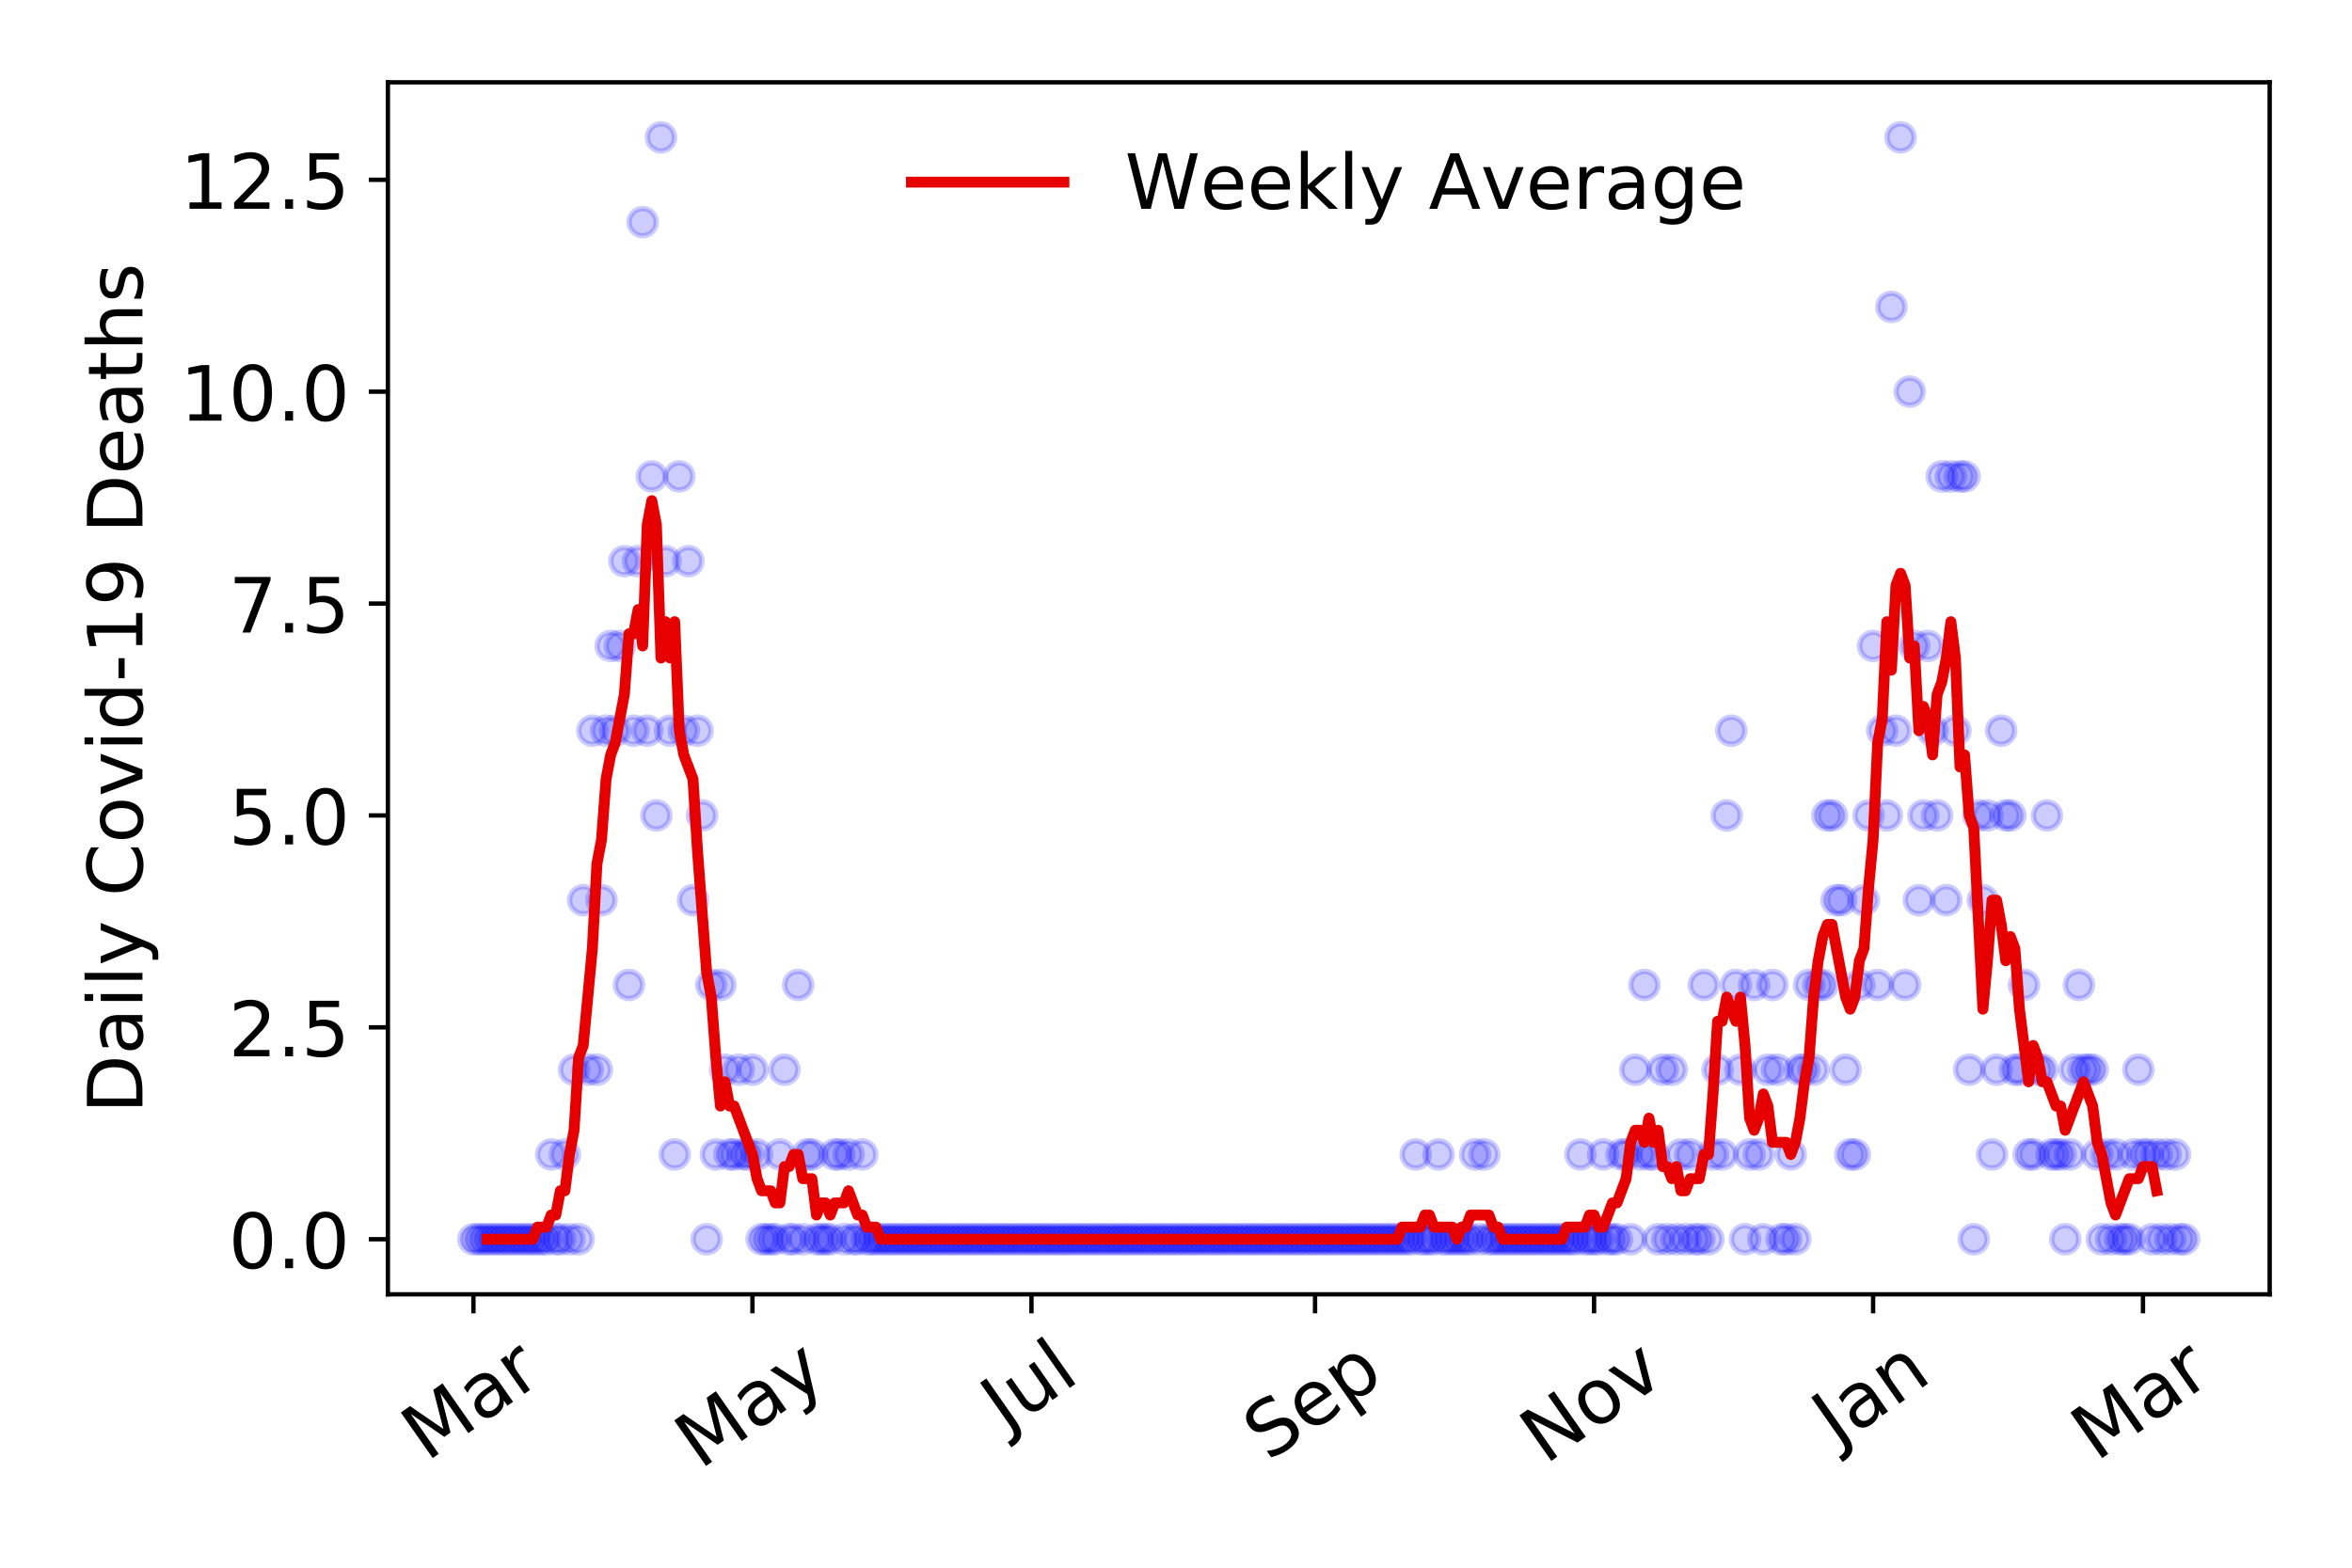 <?xml version="1.0" encoding="utf-8" standalone="no"?>
<!DOCTYPE svg PUBLIC "-//W3C//DTD SVG 1.1//EN"
  "http://www.w3.org/Graphics/SVG/1.1/DTD/svg11.dtd">
<!-- Created with matplotlib (https://matplotlib.org/) -->
<svg height="288pt" version="1.1" viewBox="0 0 432 288" width="432pt" xmlns="http://www.w3.org/2000/svg" xmlns:xlink="http://www.w3.org/1999/xlink">
 <defs>
  <style type="text/css">
*{stroke-linecap:butt;stroke-linejoin:round;}
  </style>
 </defs>
 <g id="figure_1">
  <g id="patch_1">
   <path d="M 0 288 
L 432 288 
L 432 0 
L 0 0 
z
" style="fill:#ffffff;"/>
  </g>
  <g id="axes_1">
   <g id="patch_2">
    <path d="M 71.245 237.778 
L 416.88 237.778 
L 416.88 15.12 
L 71.245 15.12 
z
" style="fill:#ffffff;"/>
   </g>
   <g id="matplotlib.axis_1">
    <g id="xtick_1">
     <g id="line2d_1">
      <defs>
       <path d="M 0 0 
L 0 3.5 
" id="m0191a95d39" style="stroke:#000000;stroke-width:0.8;"/>
      </defs>
      <g>
       <use style="stroke:#000000;stroke-width:0.8;" x="86.956" xlink:href="#m0191a95d39" y="237.778"/>
      </g>
     </g>
     <g id="text_1">
      <!-- Mar -->
      <defs>
       <path d="M 9.812 72.906 
L 24.516 72.906 
L 43.109 23.297 
L 61.812 72.906 
L 76.516 72.906 
L 76.516 0 
L 66.891 0 
L 66.891 64.016 
L 48.094 14.016 
L 38.188 14.016 
L 19.391 64.016 
L 19.391 0 
L 9.812 0 
z
" id="DejaVuSans-77"/>
       <path d="M 34.281 27.484 
Q 23.391 27.484 19.188 25 
Q 14.984 22.516 14.984 16.5 
Q 14.984 11.719 18.141 8.906 
Q 21.297 6.109 26.703 6.109 
Q 34.188 6.109 38.703 11.406 
Q 43.219 16.703 43.219 25.484 
L 43.219 27.484 
z
M 52.203 31.203 
L 52.203 0 
L 43.219 0 
L 43.219 8.297 
Q 40.141 3.328 35.547 0.953 
Q 30.953 -1.422 24.312 -1.422 
Q 15.922 -1.422 10.953 3.297 
Q 6 8.016 6 15.922 
Q 6 25.141 12.172 29.828 
Q 18.359 34.516 30.609 34.516 
L 43.219 34.516 
L 43.219 35.406 
Q 43.219 41.609 39.141 45 
Q 35.062 48.391 27.688 48.391 
Q 23 48.391 18.547 47.266 
Q 14.109 46.141 10.016 43.891 
L 10.016 52.203 
Q 14.938 54.109 19.578 55.047 
Q 24.219 56 28.609 56 
Q 40.484 56 46.344 49.844 
Q 52.203 43.703 52.203 31.203 
z
" id="DejaVuSans-97"/>
       <path d="M 41.109 46.297 
Q 39.594 47.172 37.812 47.578 
Q 36.031 48 33.891 48 
Q 26.266 48 22.188 43.047 
Q 18.109 38.094 18.109 28.812 
L 18.109 0 
L 9.078 0 
L 9.078 54.688 
L 18.109 54.688 
L 18.109 46.188 
Q 20.953 51.172 25.484 53.578 
Q 30.031 56 36.531 56 
Q 37.453 56 38.578 55.875 
Q 39.703 55.766 41.062 55.516 
z
" id="DejaVuSans-114"/>
      </defs>
      <g transform="translate(78.353 268.643)rotate(-35)scale(0.14 -0.14)">
       <use xlink:href="#DejaVuSans-77"/>
       <use x="86.279" xlink:href="#DejaVuSans-97"/>
       <use x="147.559" xlink:href="#DejaVuSans-114"/>
      </g>
     </g>
    </g>
    <g id="xtick_2">
     <g id="line2d_2">
      <g>
       <use style="stroke:#000000;stroke-width:0.8;" x="138.204" xlink:href="#m0191a95d39" y="237.778"/>
      </g>
     </g>
     <g id="text_2">
      <!-- May -->
      <defs>
       <path d="M 32.172 -5.078 
Q 28.375 -14.844 24.75 -17.812 
Q 21.141 -20.797 15.094 -20.797 
L 7.906 -20.797 
L 7.906 -13.281 
L 13.188 -13.281 
Q 16.891 -13.281 18.938 -11.516 
Q 21 -9.766 23.484 -3.219 
L 25.094 0.875 
L 2.984 54.688 
L 12.5 54.688 
L 29.594 11.922 
L 46.688 54.688 
L 56.203 54.688 
z
" id="DejaVuSans-121"/>
      </defs>
      <g transform="translate(128.565 270.094)rotate(-35)scale(0.14 -0.14)">
       <use xlink:href="#DejaVuSans-77"/>
       <use x="86.279" xlink:href="#DejaVuSans-97"/>
       <use x="147.559" xlink:href="#DejaVuSans-121"/>
      </g>
     </g>
    </g>
    <g id="xtick_3">
     <g id="line2d_3">
      <g>
       <use style="stroke:#000000;stroke-width:0.8;" x="189.453" xlink:href="#m0191a95d39" y="237.778"/>
      </g>
     </g>
     <g id="text_3">
      <!-- Jul -->
      <defs>
       <path d="M 9.812 72.906 
L 19.672 72.906 
L 19.672 5.078 
Q 19.672 -8.109 14.672 -14.062 
Q 9.672 -20.016 -1.422 -20.016 
L -5.172 -20.016 
L -5.172 -11.719 
L -2.094 -11.719 
Q 4.438 -11.719 7.125 -8.047 
Q 9.812 -4.391 9.812 5.078 
z
" id="DejaVuSans-74"/>
       <path d="M 8.5 21.578 
L 8.5 54.688 
L 17.484 54.688 
L 17.484 21.922 
Q 17.484 14.156 20.5 10.266 
Q 23.531 6.391 29.594 6.391 
Q 36.859 6.391 41.078 11.031 
Q 45.312 15.672 45.312 23.688 
L 45.312 54.688 
L 54.297 54.688 
L 54.297 0 
L 45.312 0 
L 45.312 8.406 
Q 42.047 3.422 37.719 1 
Q 33.406 -1.422 27.688 -1.422 
Q 18.266 -1.422 13.375 4.438 
Q 8.5 10.297 8.5 21.578 
z
M 31.109 56 
z
" id="DejaVuSans-117"/>
       <path d="M 9.422 75.984 
L 18.406 75.984 
L 18.406 0 
L 9.422 0 
z
" id="DejaVuSans-108"/>
      </defs>
      <g transform="translate(184.75 263.181)rotate(-35)scale(0.14 -0.14)">
       <use xlink:href="#DejaVuSans-74"/>
       <use x="29.492" xlink:href="#DejaVuSans-117"/>
       <use x="92.871" xlink:href="#DejaVuSans-108"/>
      </g>
     </g>
    </g>
    <g id="xtick_4">
     <g id="line2d_4">
      <g>
       <use style="stroke:#000000;stroke-width:0.8;" x="241.542" xlink:href="#m0191a95d39" y="237.778"/>
      </g>
     </g>
     <g id="text_4">
      <!-- Sep -->
      <defs>
       <path d="M 53.516 70.516 
L 53.516 60.891 
Q 47.906 63.578 42.922 64.891 
Q 37.938 66.219 33.297 66.219 
Q 25.25 66.219 20.875 63.094 
Q 16.5 59.969 16.5 54.203 
Q 16.5 49.359 19.406 46.891 
Q 22.312 44.438 30.422 42.922 
L 36.375 41.703 
Q 47.406 39.594 52.656 34.297 
Q 57.906 29 57.906 20.125 
Q 57.906 9.516 50.797 4.047 
Q 43.703 -1.422 29.984 -1.422 
Q 24.812 -1.422 18.969 -0.25 
Q 13.141 0.922 6.891 3.219 
L 6.891 13.375 
Q 12.891 10.016 18.656 8.297 
Q 24.422 6.594 29.984 6.594 
Q 38.422 6.594 43.016 9.906 
Q 47.609 13.234 47.609 19.391 
Q 47.609 24.75 44.312 27.781 
Q 41.016 30.812 33.5 32.328 
L 27.484 33.5 
Q 16.453 35.688 11.516 40.375 
Q 6.594 45.062 6.594 53.422 
Q 6.594 63.094 13.406 68.656 
Q 20.219 74.219 32.172 74.219 
Q 37.312 74.219 42.625 73.281 
Q 47.953 72.359 53.516 70.516 
z
" id="DejaVuSans-83"/>
       <path d="M 56.203 29.594 
L 56.203 25.203 
L 14.891 25.203 
Q 15.484 15.922 20.484 11.062 
Q 25.484 6.203 34.422 6.203 
Q 39.594 6.203 44.453 7.469 
Q 49.312 8.734 54.109 11.281 
L 54.109 2.781 
Q 49.266 0.734 44.188 -0.344 
Q 39.109 -1.422 33.891 -1.422 
Q 20.797 -1.422 13.156 6.188 
Q 5.516 13.812 5.516 26.812 
Q 5.516 40.234 12.766 48.109 
Q 20.016 56 32.328 56 
Q 43.359 56 49.781 48.891 
Q 56.203 41.797 56.203 29.594 
z
M 47.219 32.234 
Q 47.125 39.594 43.094 43.984 
Q 39.062 48.391 32.422 48.391 
Q 24.906 48.391 20.391 44.141 
Q 15.875 39.891 15.188 32.172 
z
" id="DejaVuSans-101"/>
       <path d="M 18.109 8.203 
L 18.109 -20.797 
L 9.078 -20.797 
L 9.078 54.688 
L 18.109 54.688 
L 18.109 46.391 
Q 20.953 51.266 25.266 53.625 
Q 29.594 56 35.594 56 
Q 45.562 56 51.781 48.094 
Q 58.016 40.188 58.016 27.297 
Q 58.016 14.406 51.781 6.484 
Q 45.562 -1.422 35.594 -1.422 
Q 29.594 -1.422 25.266 0.953 
Q 20.953 3.328 18.109 8.203 
z
M 48.688 27.297 
Q 48.688 37.203 44.609 42.844 
Q 40.531 48.484 33.406 48.484 
Q 26.266 48.484 22.188 42.844 
Q 18.109 37.203 18.109 27.297 
Q 18.109 17.391 22.188 11.75 
Q 26.266 6.109 33.406 6.109 
Q 40.531 6.109 44.609 11.75 
Q 48.688 17.391 48.688 27.297 
z
" id="DejaVuSans-112"/>
      </defs>
      <g transform="translate(232.949 268.629)rotate(-35)scale(0.14 -0.14)">
       <use xlink:href="#DejaVuSans-83"/>
       <use x="63.477" xlink:href="#DejaVuSans-101"/>
       <use x="125" xlink:href="#DejaVuSans-112"/>
      </g>
     </g>
    </g>
    <g id="xtick_5">
     <g id="line2d_5">
      <g>
       <use style="stroke:#000000;stroke-width:0.8;" x="292.791" xlink:href="#m0191a95d39" y="237.778"/>
      </g>
     </g>
     <g id="text_5">
      <!-- Nov -->
      <defs>
       <path d="M 9.812 72.906 
L 23.094 72.906 
L 55.422 11.922 
L 55.422 72.906 
L 64.984 72.906 
L 64.984 0 
L 51.703 0 
L 19.391 60.984 
L 19.391 0 
L 9.812 0 
z
" id="DejaVuSans-78"/>
       <path d="M 30.609 48.391 
Q 23.391 48.391 19.188 42.75 
Q 14.984 37.109 14.984 27.297 
Q 14.984 17.484 19.156 11.844 
Q 23.344 6.203 30.609 6.203 
Q 37.797 6.203 41.984 11.859 
Q 46.188 17.531 46.188 27.297 
Q 46.188 37.016 41.984 42.703 
Q 37.797 48.391 30.609 48.391 
z
M 30.609 56 
Q 42.328 56 49.016 48.375 
Q 55.719 40.766 55.719 27.297 
Q 55.719 13.875 49.016 6.219 
Q 42.328 -1.422 30.609 -1.422 
Q 18.844 -1.422 12.172 6.219 
Q 5.516 13.875 5.516 27.297 
Q 5.516 40.766 12.172 48.375 
Q 18.844 56 30.609 56 
z
" id="DejaVuSans-111"/>
       <path d="M 2.984 54.688 
L 12.5 54.688 
L 29.594 8.797 
L 46.688 54.688 
L 56.203 54.688 
L 35.688 0 
L 23.484 0 
z
" id="DejaVuSans-118"/>
      </defs>
      <g transform="translate(283.814 269.166)rotate(-35)scale(0.14 -0.14)">
       <use xlink:href="#DejaVuSans-78"/>
       <use x="74.805" xlink:href="#DejaVuSans-111"/>
       <use x="135.986" xlink:href="#DejaVuSans-118"/>
      </g>
     </g>
    </g>
    <g id="xtick_6">
     <g id="line2d_6">
      <g>
       <use style="stroke:#000000;stroke-width:0.8;" x="344.04" xlink:href="#m0191a95d39" y="237.778"/>
      </g>
     </g>
     <g id="text_6">
      <!-- Jan -->
      <defs>
       <path d="M 54.891 33.016 
L 54.891 0 
L 45.906 0 
L 45.906 32.719 
Q 45.906 40.484 42.875 44.328 
Q 39.844 48.188 33.797 48.188 
Q 26.516 48.188 22.312 43.547 
Q 18.109 38.922 18.109 30.906 
L 18.109 0 
L 9.078 0 
L 9.078 54.688 
L 18.109 54.688 
L 18.109 46.188 
Q 21.344 51.125 25.703 53.562 
Q 30.078 56 35.797 56 
Q 45.219 56 50.047 50.172 
Q 54.891 44.344 54.891 33.016 
z
" id="DejaVuSans-110"/>
      </defs>
      <g transform="translate(337.416 265.871)rotate(-35)scale(0.14 -0.14)">
       <use xlink:href="#DejaVuSans-74"/>
       <use x="29.492" xlink:href="#DejaVuSans-97"/>
       <use x="90.771" xlink:href="#DejaVuSans-110"/>
      </g>
     </g>
    </g>
    <g id="xtick_7">
     <g id="line2d_7">
      <g>
       <use style="stroke:#000000;stroke-width:0.8;" x="393.608" xlink:href="#m0191a95d39" y="237.778"/>
      </g>
     </g>
     <g id="text_7">
      <!-- Mar -->
      <g transform="translate(385.005 268.643)rotate(-35)scale(0.14 -0.14)">
       <use xlink:href="#DejaVuSans-77"/>
       <use x="86.279" xlink:href="#DejaVuSans-97"/>
       <use x="147.559" xlink:href="#DejaVuSans-114"/>
      </g>
     </g>
    </g>
   </g>
   <g id="matplotlib.axis_2">
    <g id="ytick_1">
     <g id="line2d_8">
      <defs>
       <path d="M 0 0 
L -3.5 0 
" id="m62c2ab12fa" style="stroke:#000000;stroke-width:0.8;"/>
      </defs>
      <g>
       <use style="stroke:#000000;stroke-width:0.8;" x="71.245" xlink:href="#m62c2ab12fa" y="227.657"/>
      </g>
     </g>
     <g id="text_8">
      <!-- 0.0 -->
      <defs>
       <path d="M 31.781 66.406 
Q 24.172 66.406 20.328 58.906 
Q 16.5 51.422 16.5 36.375 
Q 16.5 21.391 20.328 13.891 
Q 24.172 6.391 31.781 6.391 
Q 39.453 6.391 43.281 13.891 
Q 47.125 21.391 47.125 36.375 
Q 47.125 51.422 43.281 58.906 
Q 39.453 66.406 31.781 66.406 
z
M 31.781 74.219 
Q 44.047 74.219 50.516 64.516 
Q 56.984 54.828 56.984 36.375 
Q 56.984 17.969 50.516 8.266 
Q 44.047 -1.422 31.781 -1.422 
Q 19.531 -1.422 13.062 8.266 
Q 6.594 17.969 6.594 36.375 
Q 6.594 54.828 13.062 64.516 
Q 19.531 74.219 31.781 74.219 
z
" id="DejaVuSans-48"/>
       <path d="M 10.688 12.406 
L 21 12.406 
L 21 0 
L 10.688 0 
z
" id="DejaVuSans-46"/>
      </defs>
      <g transform="translate(41.981 232.976)scale(0.14 -0.14)">
       <use xlink:href="#DejaVuSans-48"/>
       <use x="63.623" xlink:href="#DejaVuSans-46"/>
       <use x="95.41" xlink:href="#DejaVuSans-48"/>
      </g>
     </g>
    </g>
    <g id="ytick_2">
     <g id="line2d_9">
      <g>
       <use style="stroke:#000000;stroke-width:0.8;" x="71.245" xlink:href="#m62c2ab12fa" y="188.731"/>
      </g>
     </g>
     <g id="text_9">
      <!-- 2.5 -->
      <defs>
       <path d="M 19.188 8.297 
L 53.609 8.297 
L 53.609 0 
L 7.328 0 
L 7.328 8.297 
Q 12.938 14.109 22.625 23.891 
Q 32.328 33.688 34.812 36.531 
Q 39.547 41.844 41.422 45.531 
Q 43.312 49.219 43.312 52.781 
Q 43.312 58.594 39.234 62.25 
Q 35.156 65.922 28.609 65.922 
Q 23.969 65.922 18.812 64.312 
Q 13.672 62.703 7.812 59.422 
L 7.812 69.391 
Q 13.766 71.781 18.938 73 
Q 24.125 74.219 28.422 74.219 
Q 39.75 74.219 46.484 68.547 
Q 53.219 62.891 53.219 53.422 
Q 53.219 48.922 51.531 44.891 
Q 49.859 40.875 45.406 35.406 
Q 44.188 33.984 37.641 27.219 
Q 31.109 20.453 19.188 8.297 
z
" id="DejaVuSans-50"/>
       <path d="M 10.797 72.906 
L 49.516 72.906 
L 49.516 64.594 
L 19.828 64.594 
L 19.828 46.734 
Q 21.969 47.469 24.109 47.828 
Q 26.266 48.188 28.422 48.188 
Q 40.625 48.188 47.75 41.5 
Q 54.891 34.812 54.891 23.391 
Q 54.891 11.625 47.562 5.094 
Q 40.234 -1.422 26.906 -1.422 
Q 22.312 -1.422 17.547 -0.641 
Q 12.797 0.141 7.719 1.703 
L 7.719 11.625 
Q 12.109 9.234 16.797 8.062 
Q 21.484 6.891 26.703 6.891 
Q 35.156 6.891 40.078 11.328 
Q 45.016 15.766 45.016 23.391 
Q 45.016 31 40.078 35.438 
Q 35.156 39.891 26.703 39.891 
Q 22.75 39.891 18.812 39.016 
Q 14.891 38.141 10.797 36.281 
z
" id="DejaVuSans-53"/>
      </defs>
      <g transform="translate(41.981 194.05)scale(0.14 -0.14)">
       <use xlink:href="#DejaVuSans-50"/>
       <use x="63.623" xlink:href="#DejaVuSans-46"/>
       <use x="95.41" xlink:href="#DejaVuSans-53"/>
      </g>
     </g>
    </g>
    <g id="ytick_3">
     <g id="line2d_10">
      <g>
       <use style="stroke:#000000;stroke-width:0.8;" x="71.245" xlink:href="#m62c2ab12fa" y="149.805"/>
      </g>
     </g>
     <g id="text_10">
      <!-- 5.0 -->
      <g transform="translate(41.981 155.124)scale(0.14 -0.14)">
       <use xlink:href="#DejaVuSans-53"/>
       <use x="63.623" xlink:href="#DejaVuSans-46"/>
       <use x="95.41" xlink:href="#DejaVuSans-48"/>
      </g>
     </g>
    </g>
    <g id="ytick_4">
     <g id="line2d_11">
      <g>
       <use style="stroke:#000000;stroke-width:0.8;" x="71.245" xlink:href="#m62c2ab12fa" y="110.879"/>
      </g>
     </g>
     <g id="text_11">
      <!-- 7.5 -->
      <defs>
       <path d="M 8.203 72.906 
L 55.078 72.906 
L 55.078 68.703 
L 28.609 0 
L 18.312 0 
L 43.219 64.594 
L 8.203 64.594 
z
" id="DejaVuSans-55"/>
      </defs>
      <g transform="translate(41.981 116.197)scale(0.14 -0.14)">
       <use xlink:href="#DejaVuSans-55"/>
       <use x="63.623" xlink:href="#DejaVuSans-46"/>
       <use x="95.41" xlink:href="#DejaVuSans-53"/>
      </g>
     </g>
    </g>
    <g id="ytick_5">
     <g id="line2d_12">
      <g>
       <use style="stroke:#000000;stroke-width:0.8;" x="71.245" xlink:href="#m62c2ab12fa" y="71.952"/>
      </g>
     </g>
     <g id="text_12">
      <!-- 10.0 -->
      <defs>
       <path d="M 12.406 8.297 
L 28.516 8.297 
L 28.516 63.922 
L 10.984 60.406 
L 10.984 69.391 
L 28.422 72.906 
L 38.281 72.906 
L 38.281 8.297 
L 54.391 8.297 
L 54.391 0 
L 12.406 0 
z
" id="DejaVuSans-49"/>
      </defs>
      <g transform="translate(33.073 77.271)scale(0.14 -0.14)">
       <use xlink:href="#DejaVuSans-49"/>
       <use x="63.623" xlink:href="#DejaVuSans-48"/>
       <use x="127.246" xlink:href="#DejaVuSans-46"/>
       <use x="159.033" xlink:href="#DejaVuSans-48"/>
      </g>
     </g>
    </g>
    <g id="ytick_6">
     <g id="line2d_13">
      <g>
       <use style="stroke:#000000;stroke-width:0.8;" x="71.245" xlink:href="#m62c2ab12fa" y="33.026"/>
      </g>
     </g>
     <g id="text_13">
      <!-- 12.5 -->
      <g transform="translate(33.073 38.345)scale(0.14 -0.14)">
       <use xlink:href="#DejaVuSans-49"/>
       <use x="63.623" xlink:href="#DejaVuSans-50"/>
       <use x="127.246" xlink:href="#DejaVuSans-46"/>
       <use x="159.033" xlink:href="#DejaVuSans-53"/>
      </g>
     </g>
    </g>
    <g id="text_14">
     <!-- Daily Covid-19 Deaths -->
     <defs>
      <path d="M 19.672 64.797 
L 19.672 8.109 
L 31.594 8.109 
Q 46.688 8.109 53.688 14.938 
Q 60.688 21.781 60.688 36.531 
Q 60.688 51.172 53.688 57.984 
Q 46.688 64.797 31.594 64.797 
z
M 9.812 72.906 
L 30.078 72.906 
Q 51.266 72.906 61.172 64.094 
Q 71.094 55.281 71.094 36.531 
Q 71.094 17.672 61.125 8.828 
Q 51.172 0 30.078 0 
L 9.812 0 
z
" id="DejaVuSans-68"/>
      <path d="M 9.422 54.688 
L 18.406 54.688 
L 18.406 0 
L 9.422 0 
z
M 9.422 75.984 
L 18.406 75.984 
L 18.406 64.594 
L 9.422 64.594 
z
" id="DejaVuSans-105"/>
      <path id="DejaVuSans-32"/>
      <path d="M 64.406 67.281 
L 64.406 56.891 
Q 59.422 61.531 53.781 63.812 
Q 48.141 66.109 41.797 66.109 
Q 29.297 66.109 22.656 58.469 
Q 16.016 50.828 16.016 36.375 
Q 16.016 21.969 22.656 14.328 
Q 29.297 6.688 41.797 6.688 
Q 48.141 6.688 53.781 8.984 
Q 59.422 11.281 64.406 15.922 
L 64.406 5.609 
Q 59.234 2.094 53.438 0.328 
Q 47.656 -1.422 41.219 -1.422 
Q 24.656 -1.422 15.125 8.703 
Q 5.609 18.844 5.609 36.375 
Q 5.609 53.953 15.125 64.078 
Q 24.656 74.219 41.219 74.219 
Q 47.75 74.219 53.531 72.484 
Q 59.328 70.75 64.406 67.281 
z
" id="DejaVuSans-67"/>
      <path d="M 45.406 46.391 
L 45.406 75.984 
L 54.391 75.984 
L 54.391 0 
L 45.406 0 
L 45.406 8.203 
Q 42.578 3.328 38.25 0.953 
Q 33.938 -1.422 27.875 -1.422 
Q 17.969 -1.422 11.734 6.484 
Q 5.516 14.406 5.516 27.297 
Q 5.516 40.188 11.734 48.094 
Q 17.969 56 27.875 56 
Q 33.938 56 38.25 53.625 
Q 42.578 51.266 45.406 46.391 
z
M 14.797 27.297 
Q 14.797 17.391 18.875 11.75 
Q 22.953 6.109 30.078 6.109 
Q 37.203 6.109 41.297 11.75 
Q 45.406 17.391 45.406 27.297 
Q 45.406 37.203 41.297 42.844 
Q 37.203 48.484 30.078 48.484 
Q 22.953 48.484 18.875 42.844 
Q 14.797 37.203 14.797 27.297 
z
" id="DejaVuSans-100"/>
      <path d="M 4.891 31.391 
L 31.203 31.391 
L 31.203 23.391 
L 4.891 23.391 
z
" id="DejaVuSans-45"/>
      <path d="M 10.984 1.516 
L 10.984 10.5 
Q 14.703 8.734 18.5 7.812 
Q 22.312 6.891 25.984 6.891 
Q 35.75 6.891 40.891 13.453 
Q 46.047 20.016 46.781 33.406 
Q 43.953 29.203 39.594 26.953 
Q 35.25 24.703 29.984 24.703 
Q 19.047 24.703 12.672 31.312 
Q 6.297 37.938 6.297 49.422 
Q 6.297 60.641 12.938 67.422 
Q 19.578 74.219 30.609 74.219 
Q 43.266 74.219 49.922 64.516 
Q 56.594 54.828 56.594 36.375 
Q 56.594 19.141 48.406 8.859 
Q 40.234 -1.422 26.422 -1.422 
Q 22.703 -1.422 18.891 -0.688 
Q 15.094 0.047 10.984 1.516 
z
M 30.609 32.422 
Q 37.25 32.422 41.125 36.953 
Q 45.016 41.5 45.016 49.422 
Q 45.016 57.281 41.125 61.844 
Q 37.25 66.406 30.609 66.406 
Q 23.969 66.406 20.094 61.844 
Q 16.219 57.281 16.219 49.422 
Q 16.219 41.5 20.094 36.953 
Q 23.969 32.422 30.609 32.422 
z
" id="DejaVuSans-57"/>
      <path d="M 18.312 70.219 
L 18.312 54.688 
L 36.812 54.688 
L 36.812 47.703 
L 18.312 47.703 
L 18.312 18.016 
Q 18.312 11.328 20.141 9.422 
Q 21.969 7.516 27.594 7.516 
L 36.812 7.516 
L 36.812 0 
L 27.594 0 
Q 17.188 0 13.234 3.875 
Q 9.281 7.766 9.281 18.016 
L 9.281 47.703 
L 2.688 47.703 
L 2.688 54.688 
L 9.281 54.688 
L 9.281 70.219 
z
" id="DejaVuSans-116"/>
      <path d="M 54.891 33.016 
L 54.891 0 
L 45.906 0 
L 45.906 32.719 
Q 45.906 40.484 42.875 44.328 
Q 39.844 48.188 33.797 48.188 
Q 26.516 48.188 22.312 43.547 
Q 18.109 38.922 18.109 30.906 
L 18.109 0 
L 9.078 0 
L 9.078 75.984 
L 18.109 75.984 
L 18.109 46.188 
Q 21.344 51.125 25.703 53.562 
Q 30.078 56 35.797 56 
Q 45.219 56 50.047 50.172 
Q 54.891 44.344 54.891 33.016 
z
" id="DejaVuSans-104"/>
      <path d="M 44.281 53.078 
L 44.281 44.578 
Q 40.484 46.531 36.375 47.5 
Q 32.281 48.484 27.875 48.484 
Q 21.188 48.484 17.844 46.438 
Q 14.5 44.391 14.5 40.281 
Q 14.5 37.156 16.891 35.375 
Q 19.281 33.594 26.516 31.984 
L 29.594 31.297 
Q 39.156 29.25 43.188 25.516 
Q 47.219 21.781 47.219 15.094 
Q 47.219 7.469 41.188 3.016 
Q 35.156 -1.422 24.609 -1.422 
Q 20.219 -1.422 15.453 -0.562 
Q 10.688 0.297 5.422 2 
L 5.422 11.281 
Q 10.406 8.688 15.234 7.391 
Q 20.062 6.109 24.812 6.109 
Q 31.156 6.109 34.562 8.281 
Q 37.984 10.453 37.984 14.406 
Q 37.984 18.062 35.516 20.016 
Q 33.062 21.969 24.703 23.781 
L 21.578 24.516 
Q 13.234 26.266 9.516 29.906 
Q 5.812 33.547 5.812 39.891 
Q 5.812 47.609 11.281 51.797 
Q 16.75 56 26.812 56 
Q 31.781 56 36.172 55.266 
Q 40.578 54.547 44.281 53.078 
z
" id="DejaVuSans-115"/>
     </defs>
     <g transform="translate(26.162 204.56)rotate(-90)scale(0.14 -0.14)">
      <use xlink:href="#DejaVuSans-68"/>
      <use x="77.002" xlink:href="#DejaVuSans-97"/>
      <use x="138.281" xlink:href="#DejaVuSans-105"/>
      <use x="166.064" xlink:href="#DejaVuSans-108"/>
      <use x="193.848" xlink:href="#DejaVuSans-121"/>
      <use x="253.027" xlink:href="#DejaVuSans-32"/>
      <use x="284.814" xlink:href="#DejaVuSans-67"/>
      <use x="354.639" xlink:href="#DejaVuSans-111"/>
      <use x="415.82" xlink:href="#DejaVuSans-118"/>
      <use x="475" xlink:href="#DejaVuSans-105"/>
      <use x="502.783" xlink:href="#DejaVuSans-100"/>
      <use x="566.26" xlink:href="#DejaVuSans-45"/>
      <use x="602.344" xlink:href="#DejaVuSans-49"/>
      <use x="665.967" xlink:href="#DejaVuSans-57"/>
      <use x="729.59" xlink:href="#DejaVuSans-32"/>
      <use x="761.377" xlink:href="#DejaVuSans-68"/>
      <use x="838.379" xlink:href="#DejaVuSans-101"/>
      <use x="899.902" xlink:href="#DejaVuSans-97"/>
      <use x="961.182" xlink:href="#DejaVuSans-116"/>
      <use x="1000.391" xlink:href="#DejaVuSans-104"/>
      <use x="1063.77" xlink:href="#DejaVuSans-115"/>
     </g>
    </g>
   </g>
   <g id="line2d_14">
    <defs>
     <path d="M 0 2.5 
C 0.663 2.5 1.299 2.237 1.768 1.768 
C 2.237 1.299 2.5 0.663 2.5 0 
C 2.5 -0.663 2.237 -1.299 1.768 -1.768 
C 1.299 -2.237 0.663 -2.5 0 -2.5 
C -0.663 -2.5 -1.299 -2.237 -1.768 -1.768 
C -2.237 -1.299 -2.5 -0.663 -2.5 0 
C -2.5 0.663 -2.237 1.299 -1.768 1.768 
C -1.299 2.237 -0.663 2.5 0 2.5 
z
" id="m82558769c7" style="stroke:#0000ff;stroke-opacity:0.2;"/>
    </defs>
    <g clip-path="url(#p4ca6389b09)">
     <use style="fill:#0000ff;fill-opacity:0.2;stroke:#0000ff;stroke-opacity:0.2;" x="86.956" xlink:href="#m82558769c7" y="227.657"/>
     <use style="fill:#0000ff;fill-opacity:0.2;stroke:#0000ff;stroke-opacity:0.2;" x="87.796" xlink:href="#m82558769c7" y="227.657"/>
     <use style="fill:#0000ff;fill-opacity:0.2;stroke:#0000ff;stroke-opacity:0.2;" x="88.636" xlink:href="#m82558769c7" y="227.657"/>
     <use style="fill:#0000ff;fill-opacity:0.2;stroke:#0000ff;stroke-opacity:0.2;" x="89.476" xlink:href="#m82558769c7" y="227.657"/>
     <use style="fill:#0000ff;fill-opacity:0.2;stroke:#0000ff;stroke-opacity:0.2;" x="90.316" xlink:href="#m82558769c7" y="227.657"/>
     <use style="fill:#0000ff;fill-opacity:0.2;stroke:#0000ff;stroke-opacity:0.2;" x="91.156" xlink:href="#m82558769c7" y="227.657"/>
     <use style="fill:#0000ff;fill-opacity:0.2;stroke:#0000ff;stroke-opacity:0.2;" x="91.997" xlink:href="#m82558769c7" y="227.657"/>
     <use style="fill:#0000ff;fill-opacity:0.2;stroke:#0000ff;stroke-opacity:0.2;" x="92.837" xlink:href="#m82558769c7" y="227.657"/>
     <use style="fill:#0000ff;fill-opacity:0.2;stroke:#0000ff;stroke-opacity:0.2;" x="93.677" xlink:href="#m82558769c7" y="227.657"/>
     <use style="fill:#0000ff;fill-opacity:0.2;stroke:#0000ff;stroke-opacity:0.2;" x="94.517" xlink:href="#m82558769c7" y="227.657"/>
     <use style="fill:#0000ff;fill-opacity:0.2;stroke:#0000ff;stroke-opacity:0.2;" x="95.357" xlink:href="#m82558769c7" y="227.657"/>
     <use style="fill:#0000ff;fill-opacity:0.2;stroke:#0000ff;stroke-opacity:0.2;" x="96.197" xlink:href="#m82558769c7" y="227.657"/>
     <use style="fill:#0000ff;fill-opacity:0.2;stroke:#0000ff;stroke-opacity:0.2;" x="97.037" xlink:href="#m82558769c7" y="227.657"/>
     <use style="fill:#0000ff;fill-opacity:0.2;stroke:#0000ff;stroke-opacity:0.2;" x="97.878" xlink:href="#m82558769c7" y="227.657"/>
     <use style="fill:#0000ff;fill-opacity:0.2;stroke:#0000ff;stroke-opacity:0.2;" x="98.718" xlink:href="#m82558769c7" y="227.657"/>
     <use style="fill:#0000ff;fill-opacity:0.2;stroke:#0000ff;stroke-opacity:0.2;" x="99.558" xlink:href="#m82558769c7" y="227.657"/>
     <use style="fill:#0000ff;fill-opacity:0.2;stroke:#0000ff;stroke-opacity:0.2;" x="100.398" xlink:href="#m82558769c7" y="227.657"/>
     <use style="fill:#0000ff;fill-opacity:0.2;stroke:#0000ff;stroke-opacity:0.2;" x="101.238" xlink:href="#m82558769c7" y="212.087"/>
     <use style="fill:#0000ff;fill-opacity:0.2;stroke:#0000ff;stroke-opacity:0.2;" x="102.078" xlink:href="#m82558769c7" y="227.657"/>
     <use style="fill:#0000ff;fill-opacity:0.2;stroke:#0000ff;stroke-opacity:0.2;" x="102.918" xlink:href="#m82558769c7" y="227.657"/>
     <use style="fill:#0000ff;fill-opacity:0.2;stroke:#0000ff;stroke-opacity:0.2;" x="103.759" xlink:href="#m82558769c7" y="212.087"/>
     <use style="fill:#0000ff;fill-opacity:0.2;stroke:#0000ff;stroke-opacity:0.2;" x="104.599" xlink:href="#m82558769c7" y="227.657"/>
     <use style="fill:#0000ff;fill-opacity:0.2;stroke:#0000ff;stroke-opacity:0.2;" x="105.439" xlink:href="#m82558769c7" y="196.516"/>
     <use style="fill:#0000ff;fill-opacity:0.2;stroke:#0000ff;stroke-opacity:0.2;" x="106.279" xlink:href="#m82558769c7" y="227.657"/>
     <use style="fill:#0000ff;fill-opacity:0.2;stroke:#0000ff;stroke-opacity:0.2;" x="107.119" xlink:href="#m82558769c7" y="165.375"/>
     <use style="fill:#0000ff;fill-opacity:0.2;stroke:#0000ff;stroke-opacity:0.2;" x="107.959" xlink:href="#m82558769c7" y="196.516"/>
     <use style="fill:#0000ff;fill-opacity:0.2;stroke:#0000ff;stroke-opacity:0.2;" x="108.799" xlink:href="#m82558769c7" y="134.234"/>
     <use style="fill:#0000ff;fill-opacity:0.2;stroke:#0000ff;stroke-opacity:0.2;" x="109.64" xlink:href="#m82558769c7" y="196.516"/>
     <use style="fill:#0000ff;fill-opacity:0.2;stroke:#0000ff;stroke-opacity:0.2;" x="110.48" xlink:href="#m82558769c7" y="165.375"/>
     <use style="fill:#0000ff;fill-opacity:0.2;stroke:#0000ff;stroke-opacity:0.2;" x="111.32" xlink:href="#m82558769c7" y="134.234"/>
     <use style="fill:#0000ff;fill-opacity:0.2;stroke:#0000ff;stroke-opacity:0.2;" x="112.16" xlink:href="#m82558769c7" y="118.664"/>
     <use style="fill:#0000ff;fill-opacity:0.2;stroke:#0000ff;stroke-opacity:0.2;" x="113" xlink:href="#m82558769c7" y="134.234"/>
     <use style="fill:#0000ff;fill-opacity:0.2;stroke:#0000ff;stroke-opacity:0.2;" x="113.84" xlink:href="#m82558769c7" y="118.664"/>
     <use style="fill:#0000ff;fill-opacity:0.2;stroke:#0000ff;stroke-opacity:0.2;" x="114.68" xlink:href="#m82558769c7" y="103.093"/>
     <use style="fill:#0000ff;fill-opacity:0.2;stroke:#0000ff;stroke-opacity:0.2;" x="115.521" xlink:href="#m82558769c7" y="180.946"/>
     <use style="fill:#0000ff;fill-opacity:0.2;stroke:#0000ff;stroke-opacity:0.2;" x="116.361" xlink:href="#m82558769c7" y="134.234"/>
     <use style="fill:#0000ff;fill-opacity:0.2;stroke:#0000ff;stroke-opacity:0.2;" x="117.201" xlink:href="#m82558769c7" y="103.093"/>
     <use style="fill:#0000ff;fill-opacity:0.2;stroke:#0000ff;stroke-opacity:0.2;" x="118.041" xlink:href="#m82558769c7" y="40.811"/>
     <use style="fill:#0000ff;fill-opacity:0.2;stroke:#0000ff;stroke-opacity:0.2;" x="118.881" xlink:href="#m82558769c7" y="134.234"/>
     <use style="fill:#0000ff;fill-opacity:0.2;stroke:#0000ff;stroke-opacity:0.2;" x="119.721" xlink:href="#m82558769c7" y="87.523"/>
     <use style="fill:#0000ff;fill-opacity:0.2;stroke:#0000ff;stroke-opacity:0.2;" x="120.561" xlink:href="#m82558769c7" y="149.805"/>
     <use style="fill:#0000ff;fill-opacity:0.2;stroke:#0000ff;stroke-opacity:0.2;" x="121.402" xlink:href="#m82558769c7" y="25.241"/>
     <use style="fill:#0000ff;fill-opacity:0.2;stroke:#0000ff;stroke-opacity:0.2;" x="122.242" xlink:href="#m82558769c7" y="103.093"/>
     <use style="fill:#0000ff;fill-opacity:0.2;stroke:#0000ff;stroke-opacity:0.2;" x="123.082" xlink:href="#m82558769c7" y="134.234"/>
     <use style="fill:#0000ff;fill-opacity:0.2;stroke:#0000ff;stroke-opacity:0.2;" x="123.922" xlink:href="#m82558769c7" y="212.087"/>
     <use style="fill:#0000ff;fill-opacity:0.2;stroke:#0000ff;stroke-opacity:0.2;" x="124.762" xlink:href="#m82558769c7" y="87.523"/>
     <use style="fill:#0000ff;fill-opacity:0.2;stroke:#0000ff;stroke-opacity:0.2;" x="125.602" xlink:href="#m82558769c7" y="134.234"/>
     <use style="fill:#0000ff;fill-opacity:0.2;stroke:#0000ff;stroke-opacity:0.2;" x="126.442" xlink:href="#m82558769c7" y="103.093"/>
     <use style="fill:#0000ff;fill-opacity:0.2;stroke:#0000ff;stroke-opacity:0.2;" x="127.283" xlink:href="#m82558769c7" y="165.375"/>
     <use style="fill:#0000ff;fill-opacity:0.2;stroke:#0000ff;stroke-opacity:0.2;" x="128.123" xlink:href="#m82558769c7" y="134.234"/>
     <use style="fill:#0000ff;fill-opacity:0.2;stroke:#0000ff;stroke-opacity:0.2;" x="128.963" xlink:href="#m82558769c7" y="149.805"/>
     <use style="fill:#0000ff;fill-opacity:0.2;stroke:#0000ff;stroke-opacity:0.2;" x="129.803" xlink:href="#m82558769c7" y="227.657"/>
     <use style="fill:#0000ff;fill-opacity:0.2;stroke:#0000ff;stroke-opacity:0.2;" x="130.643" xlink:href="#m82558769c7" y="180.946"/>
     <use style="fill:#0000ff;fill-opacity:0.2;stroke:#0000ff;stroke-opacity:0.2;" x="131.483" xlink:href="#m82558769c7" y="212.087"/>
     <use style="fill:#0000ff;fill-opacity:0.2;stroke:#0000ff;stroke-opacity:0.2;" x="132.323" xlink:href="#m82558769c7" y="180.946"/>
     <use style="fill:#0000ff;fill-opacity:0.2;stroke:#0000ff;stroke-opacity:0.2;" x="133.164" xlink:href="#m82558769c7" y="196.516"/>
     <use style="fill:#0000ff;fill-opacity:0.2;stroke:#0000ff;stroke-opacity:0.2;" x="134.004" xlink:href="#m82558769c7" y="212.087"/>
     <use style="fill:#0000ff;fill-opacity:0.2;stroke:#0000ff;stroke-opacity:0.2;" x="134.844" xlink:href="#m82558769c7" y="212.087"/>
     <use style="fill:#0000ff;fill-opacity:0.2;stroke:#0000ff;stroke-opacity:0.2;" x="135.684" xlink:href="#m82558769c7" y="196.516"/>
     <use style="fill:#0000ff;fill-opacity:0.2;stroke:#0000ff;stroke-opacity:0.2;" x="136.524" xlink:href="#m82558769c7" y="212.087"/>
     <use style="fill:#0000ff;fill-opacity:0.2;stroke:#0000ff;stroke-opacity:0.2;" x="137.364" xlink:href="#m82558769c7" y="212.087"/>
     <use style="fill:#0000ff;fill-opacity:0.2;stroke:#0000ff;stroke-opacity:0.2;" x="138.204" xlink:href="#m82558769c7" y="196.516"/>
     <use style="fill:#0000ff;fill-opacity:0.2;stroke:#0000ff;stroke-opacity:0.2;" x="139.045" xlink:href="#m82558769c7" y="212.087"/>
     <use style="fill:#0000ff;fill-opacity:0.2;stroke:#0000ff;stroke-opacity:0.2;" x="139.885" xlink:href="#m82558769c7" y="227.657"/>
     <use style="fill:#0000ff;fill-opacity:0.2;stroke:#0000ff;stroke-opacity:0.2;" x="140.725" xlink:href="#m82558769c7" y="227.657"/>
     <use style="fill:#0000ff;fill-opacity:0.2;stroke:#0000ff;stroke-opacity:0.2;" x="141.565" xlink:href="#m82558769c7" y="227.657"/>
     <use style="fill:#0000ff;fill-opacity:0.2;stroke:#0000ff;stroke-opacity:0.2;" x="142.405" xlink:href="#m82558769c7" y="227.657"/>
     <use style="fill:#0000ff;fill-opacity:0.2;stroke:#0000ff;stroke-opacity:0.2;" x="143.245" xlink:href="#m82558769c7" y="212.087"/>
     <use style="fill:#0000ff;fill-opacity:0.2;stroke:#0000ff;stroke-opacity:0.2;" x="144.085" xlink:href="#m82558769c7" y="196.516"/>
     <use style="fill:#0000ff;fill-opacity:0.2;stroke:#0000ff;stroke-opacity:0.2;" x="144.926" xlink:href="#m82558769c7" y="227.657"/>
     <use style="fill:#0000ff;fill-opacity:0.2;stroke:#0000ff;stroke-opacity:0.2;" x="145.766" xlink:href="#m82558769c7" y="227.657"/>
     <use style="fill:#0000ff;fill-opacity:0.2;stroke:#0000ff;stroke-opacity:0.2;" x="146.606" xlink:href="#m82558769c7" y="180.946"/>
     <use style="fill:#0000ff;fill-opacity:0.2;stroke:#0000ff;stroke-opacity:0.2;" x="147.446" xlink:href="#m82558769c7" y="227.657"/>
     <use style="fill:#0000ff;fill-opacity:0.2;stroke:#0000ff;stroke-opacity:0.2;" x="148.286" xlink:href="#m82558769c7" y="212.087"/>
     <use style="fill:#0000ff;fill-opacity:0.2;stroke:#0000ff;stroke-opacity:0.2;" x="149.126" xlink:href="#m82558769c7" y="212.087"/>
     <use style="fill:#0000ff;fill-opacity:0.2;stroke:#0000ff;stroke-opacity:0.2;" x="149.966" xlink:href="#m82558769c7" y="227.657"/>
     <use style="fill:#0000ff;fill-opacity:0.2;stroke:#0000ff;stroke-opacity:0.2;" x="150.807" xlink:href="#m82558769c7" y="227.657"/>
     <use style="fill:#0000ff;fill-opacity:0.2;stroke:#0000ff;stroke-opacity:0.2;" x="151.647" xlink:href="#m82558769c7" y="227.657"/>
     <use style="fill:#0000ff;fill-opacity:0.2;stroke:#0000ff;stroke-opacity:0.2;" x="152.487" xlink:href="#m82558769c7" y="227.657"/>
     <use style="fill:#0000ff;fill-opacity:0.2;stroke:#0000ff;stroke-opacity:0.2;" x="153.327" xlink:href="#m82558769c7" y="212.087"/>
     <use style="fill:#0000ff;fill-opacity:0.2;stroke:#0000ff;stroke-opacity:0.2;" x="154.167" xlink:href="#m82558769c7" y="212.087"/>
     <use style="fill:#0000ff;fill-opacity:0.2;stroke:#0000ff;stroke-opacity:0.2;" x="155.007" xlink:href="#m82558769c7" y="227.657"/>
     <use style="fill:#0000ff;fill-opacity:0.2;stroke:#0000ff;stroke-opacity:0.2;" x="155.847" xlink:href="#m82558769c7" y="212.087"/>
     <use style="fill:#0000ff;fill-opacity:0.2;stroke:#0000ff;stroke-opacity:0.2;" x="156.688" xlink:href="#m82558769c7" y="227.657"/>
     <use style="fill:#0000ff;fill-opacity:0.2;stroke:#0000ff;stroke-opacity:0.2;" x="157.528" xlink:href="#m82558769c7" y="227.657"/>
     <use style="fill:#0000ff;fill-opacity:0.2;stroke:#0000ff;stroke-opacity:0.2;" x="158.368" xlink:href="#m82558769c7" y="212.087"/>
     <use style="fill:#0000ff;fill-opacity:0.2;stroke:#0000ff;stroke-opacity:0.2;" x="159.208" xlink:href="#m82558769c7" y="227.657"/>
     <use style="fill:#0000ff;fill-opacity:0.2;stroke:#0000ff;stroke-opacity:0.2;" x="160.048" xlink:href="#m82558769c7" y="227.657"/>
     <use style="fill:#0000ff;fill-opacity:0.2;stroke:#0000ff;stroke-opacity:0.2;" x="160.888" xlink:href="#m82558769c7" y="227.657"/>
     <use style="fill:#0000ff;fill-opacity:0.2;stroke:#0000ff;stroke-opacity:0.2;" x="161.728" xlink:href="#m82558769c7" y="227.657"/>
     <use style="fill:#0000ff;fill-opacity:0.2;stroke:#0000ff;stroke-opacity:0.2;" x="162.569" xlink:href="#m82558769c7" y="227.657"/>
     <use style="fill:#0000ff;fill-opacity:0.2;stroke:#0000ff;stroke-opacity:0.2;" x="163.409" xlink:href="#m82558769c7" y="227.657"/>
     <use style="fill:#0000ff;fill-opacity:0.2;stroke:#0000ff;stroke-opacity:0.2;" x="164.249" xlink:href="#m82558769c7" y="227.657"/>
     <use style="fill:#0000ff;fill-opacity:0.2;stroke:#0000ff;stroke-opacity:0.2;" x="165.089" xlink:href="#m82558769c7" y="227.657"/>
     <use style="fill:#0000ff;fill-opacity:0.2;stroke:#0000ff;stroke-opacity:0.2;" x="165.929" xlink:href="#m82558769c7" y="227.657"/>
     <use style="fill:#0000ff;fill-opacity:0.2;stroke:#0000ff;stroke-opacity:0.2;" x="166.769" xlink:href="#m82558769c7" y="227.657"/>
     <use style="fill:#0000ff;fill-opacity:0.2;stroke:#0000ff;stroke-opacity:0.2;" x="167.609" xlink:href="#m82558769c7" y="227.657"/>
     <use style="fill:#0000ff;fill-opacity:0.2;stroke:#0000ff;stroke-opacity:0.2;" x="168.45" xlink:href="#m82558769c7" y="227.657"/>
     <use style="fill:#0000ff;fill-opacity:0.2;stroke:#0000ff;stroke-opacity:0.2;" x="169.29" xlink:href="#m82558769c7" y="227.657"/>
     <use style="fill:#0000ff;fill-opacity:0.2;stroke:#0000ff;stroke-opacity:0.2;" x="170.13" xlink:href="#m82558769c7" y="227.657"/>
     <use style="fill:#0000ff;fill-opacity:0.2;stroke:#0000ff;stroke-opacity:0.2;" x="170.97" xlink:href="#m82558769c7" y="227.657"/>
     <use style="fill:#0000ff;fill-opacity:0.2;stroke:#0000ff;stroke-opacity:0.2;" x="171.81" xlink:href="#m82558769c7" y="227.657"/>
     <use style="fill:#0000ff;fill-opacity:0.2;stroke:#0000ff;stroke-opacity:0.2;" x="172.65" xlink:href="#m82558769c7" y="227.657"/>
     <use style="fill:#0000ff;fill-opacity:0.2;stroke:#0000ff;stroke-opacity:0.2;" x="173.49" xlink:href="#m82558769c7" y="227.657"/>
     <use style="fill:#0000ff;fill-opacity:0.2;stroke:#0000ff;stroke-opacity:0.2;" x="174.331" xlink:href="#m82558769c7" y="227.657"/>
     <use style="fill:#0000ff;fill-opacity:0.2;stroke:#0000ff;stroke-opacity:0.2;" x="175.171" xlink:href="#m82558769c7" y="227.657"/>
     <use style="fill:#0000ff;fill-opacity:0.2;stroke:#0000ff;stroke-opacity:0.2;" x="176.011" xlink:href="#m82558769c7" y="227.657"/>
     <use style="fill:#0000ff;fill-opacity:0.2;stroke:#0000ff;stroke-opacity:0.2;" x="176.851" xlink:href="#m82558769c7" y="227.657"/>
     <use style="fill:#0000ff;fill-opacity:0.2;stroke:#0000ff;stroke-opacity:0.2;" x="177.691" xlink:href="#m82558769c7" y="227.657"/>
     <use style="fill:#0000ff;fill-opacity:0.2;stroke:#0000ff;stroke-opacity:0.2;" x="178.531" xlink:href="#m82558769c7" y="227.657"/>
     <use style="fill:#0000ff;fill-opacity:0.2;stroke:#0000ff;stroke-opacity:0.2;" x="179.371" xlink:href="#m82558769c7" y="227.657"/>
     <use style="fill:#0000ff;fill-opacity:0.2;stroke:#0000ff;stroke-opacity:0.2;" x="180.212" xlink:href="#m82558769c7" y="227.657"/>
     <use style="fill:#0000ff;fill-opacity:0.2;stroke:#0000ff;stroke-opacity:0.2;" x="181.052" xlink:href="#m82558769c7" y="227.657"/>
     <use style="fill:#0000ff;fill-opacity:0.2;stroke:#0000ff;stroke-opacity:0.2;" x="181.892" xlink:href="#m82558769c7" y="227.657"/>
     <use style="fill:#0000ff;fill-opacity:0.2;stroke:#0000ff;stroke-opacity:0.2;" x="182.732" xlink:href="#m82558769c7" y="227.657"/>
     <use style="fill:#0000ff;fill-opacity:0.2;stroke:#0000ff;stroke-opacity:0.2;" x="183.572" xlink:href="#m82558769c7" y="227.657"/>
     <use style="fill:#0000ff;fill-opacity:0.2;stroke:#0000ff;stroke-opacity:0.2;" x="184.412" xlink:href="#m82558769c7" y="227.657"/>
     <use style="fill:#0000ff;fill-opacity:0.2;stroke:#0000ff;stroke-opacity:0.2;" x="185.252" xlink:href="#m82558769c7" y="227.657"/>
     <use style="fill:#0000ff;fill-opacity:0.2;stroke:#0000ff;stroke-opacity:0.2;" x="186.093" xlink:href="#m82558769c7" y="227.657"/>
     <use style="fill:#0000ff;fill-opacity:0.2;stroke:#0000ff;stroke-opacity:0.2;" x="186.933" xlink:href="#m82558769c7" y="227.657"/>
     <use style="fill:#0000ff;fill-opacity:0.2;stroke:#0000ff;stroke-opacity:0.2;" x="187.773" xlink:href="#m82558769c7" y="227.657"/>
     <use style="fill:#0000ff;fill-opacity:0.2;stroke:#0000ff;stroke-opacity:0.2;" x="188.613" xlink:href="#m82558769c7" y="227.657"/>
     <use style="fill:#0000ff;fill-opacity:0.2;stroke:#0000ff;stroke-opacity:0.2;" x="189.453" xlink:href="#m82558769c7" y="227.657"/>
     <use style="fill:#0000ff;fill-opacity:0.2;stroke:#0000ff;stroke-opacity:0.2;" x="190.293" xlink:href="#m82558769c7" y="227.657"/>
     <use style="fill:#0000ff;fill-opacity:0.2;stroke:#0000ff;stroke-opacity:0.2;" x="191.133" xlink:href="#m82558769c7" y="227.657"/>
     <use style="fill:#0000ff;fill-opacity:0.2;stroke:#0000ff;stroke-opacity:0.2;" x="191.974" xlink:href="#m82558769c7" y="227.657"/>
     <use style="fill:#0000ff;fill-opacity:0.2;stroke:#0000ff;stroke-opacity:0.2;" x="192.814" xlink:href="#m82558769c7" y="227.657"/>
     <use style="fill:#0000ff;fill-opacity:0.2;stroke:#0000ff;stroke-opacity:0.2;" x="193.654" xlink:href="#m82558769c7" y="227.657"/>
     <use style="fill:#0000ff;fill-opacity:0.2;stroke:#0000ff;stroke-opacity:0.2;" x="194.494" xlink:href="#m82558769c7" y="227.657"/>
     <use style="fill:#0000ff;fill-opacity:0.2;stroke:#0000ff;stroke-opacity:0.2;" x="195.334" xlink:href="#m82558769c7" y="227.657"/>
     <use style="fill:#0000ff;fill-opacity:0.2;stroke:#0000ff;stroke-opacity:0.2;" x="196.174" xlink:href="#m82558769c7" y="227.657"/>
     <use style="fill:#0000ff;fill-opacity:0.2;stroke:#0000ff;stroke-opacity:0.2;" x="197.014" xlink:href="#m82558769c7" y="227.657"/>
     <use style="fill:#0000ff;fill-opacity:0.2;stroke:#0000ff;stroke-opacity:0.2;" x="197.855" xlink:href="#m82558769c7" y="227.657"/>
     <use style="fill:#0000ff;fill-opacity:0.2;stroke:#0000ff;stroke-opacity:0.2;" x="198.695" xlink:href="#m82558769c7" y="227.657"/>
     <use style="fill:#0000ff;fill-opacity:0.2;stroke:#0000ff;stroke-opacity:0.2;" x="199.535" xlink:href="#m82558769c7" y="227.657"/>
     <use style="fill:#0000ff;fill-opacity:0.2;stroke:#0000ff;stroke-opacity:0.2;" x="200.375" xlink:href="#m82558769c7" y="227.657"/>
     <use style="fill:#0000ff;fill-opacity:0.2;stroke:#0000ff;stroke-opacity:0.2;" x="201.215" xlink:href="#m82558769c7" y="227.657"/>
     <use style="fill:#0000ff;fill-opacity:0.2;stroke:#0000ff;stroke-opacity:0.2;" x="202.055" xlink:href="#m82558769c7" y="227.657"/>
     <use style="fill:#0000ff;fill-opacity:0.2;stroke:#0000ff;stroke-opacity:0.2;" x="202.895" xlink:href="#m82558769c7" y="227.657"/>
     <use style="fill:#0000ff;fill-opacity:0.2;stroke:#0000ff;stroke-opacity:0.2;" x="203.736" xlink:href="#m82558769c7" y="227.657"/>
     <use style="fill:#0000ff;fill-opacity:0.2;stroke:#0000ff;stroke-opacity:0.2;" x="204.576" xlink:href="#m82558769c7" y="227.657"/>
     <use style="fill:#0000ff;fill-opacity:0.2;stroke:#0000ff;stroke-opacity:0.2;" x="205.416" xlink:href="#m82558769c7" y="227.657"/>
     <use style="fill:#0000ff;fill-opacity:0.2;stroke:#0000ff;stroke-opacity:0.2;" x="206.256" xlink:href="#m82558769c7" y="227.657"/>
     <use style="fill:#0000ff;fill-opacity:0.2;stroke:#0000ff;stroke-opacity:0.2;" x="207.096" xlink:href="#m82558769c7" y="227.657"/>
     <use style="fill:#0000ff;fill-opacity:0.2;stroke:#0000ff;stroke-opacity:0.2;" x="207.936" xlink:href="#m82558769c7" y="227.657"/>
     <use style="fill:#0000ff;fill-opacity:0.2;stroke:#0000ff;stroke-opacity:0.2;" x="208.776" xlink:href="#m82558769c7" y="227.657"/>
     <use style="fill:#0000ff;fill-opacity:0.2;stroke:#0000ff;stroke-opacity:0.2;" x="209.617" xlink:href="#m82558769c7" y="227.657"/>
     <use style="fill:#0000ff;fill-opacity:0.2;stroke:#0000ff;stroke-opacity:0.2;" x="210.457" xlink:href="#m82558769c7" y="227.657"/>
     <use style="fill:#0000ff;fill-opacity:0.2;stroke:#0000ff;stroke-opacity:0.2;" x="211.297" xlink:href="#m82558769c7" y="227.657"/>
     <use style="fill:#0000ff;fill-opacity:0.2;stroke:#0000ff;stroke-opacity:0.2;" x="212.137" xlink:href="#m82558769c7" y="227.657"/>
     <use style="fill:#0000ff;fill-opacity:0.2;stroke:#0000ff;stroke-opacity:0.2;" x="212.977" xlink:href="#m82558769c7" y="227.657"/>
     <use style="fill:#0000ff;fill-opacity:0.2;stroke:#0000ff;stroke-opacity:0.2;" x="213.817" xlink:href="#m82558769c7" y="227.657"/>
     <use style="fill:#0000ff;fill-opacity:0.2;stroke:#0000ff;stroke-opacity:0.2;" x="214.657" xlink:href="#m82558769c7" y="227.657"/>
     <use style="fill:#0000ff;fill-opacity:0.2;stroke:#0000ff;stroke-opacity:0.2;" x="215.498" xlink:href="#m82558769c7" y="227.657"/>
     <use style="fill:#0000ff;fill-opacity:0.2;stroke:#0000ff;stroke-opacity:0.2;" x="216.338" xlink:href="#m82558769c7" y="227.657"/>
     <use style="fill:#0000ff;fill-opacity:0.2;stroke:#0000ff;stroke-opacity:0.2;" x="217.178" xlink:href="#m82558769c7" y="227.657"/>
     <use style="fill:#0000ff;fill-opacity:0.2;stroke:#0000ff;stroke-opacity:0.2;" x="218.018" xlink:href="#m82558769c7" y="227.657"/>
     <use style="fill:#0000ff;fill-opacity:0.2;stroke:#0000ff;stroke-opacity:0.2;" x="218.858" xlink:href="#m82558769c7" y="227.657"/>
     <use style="fill:#0000ff;fill-opacity:0.2;stroke:#0000ff;stroke-opacity:0.2;" x="219.698" xlink:href="#m82558769c7" y="227.657"/>
     <use style="fill:#0000ff;fill-opacity:0.2;stroke:#0000ff;stroke-opacity:0.2;" x="220.538" xlink:href="#m82558769c7" y="227.657"/>
     <use style="fill:#0000ff;fill-opacity:0.2;stroke:#0000ff;stroke-opacity:0.2;" x="221.379" xlink:href="#m82558769c7" y="227.657"/>
     <use style="fill:#0000ff;fill-opacity:0.2;stroke:#0000ff;stroke-opacity:0.2;" x="222.219" xlink:href="#m82558769c7" y="227.657"/>
     <use style="fill:#0000ff;fill-opacity:0.2;stroke:#0000ff;stroke-opacity:0.2;" x="223.059" xlink:href="#m82558769c7" y="227.657"/>
     <use style="fill:#0000ff;fill-opacity:0.2;stroke:#0000ff;stroke-opacity:0.2;" x="223.899" xlink:href="#m82558769c7" y="227.657"/>
     <use style="fill:#0000ff;fill-opacity:0.2;stroke:#0000ff;stroke-opacity:0.2;" x="224.739" xlink:href="#m82558769c7" y="227.657"/>
     <use style="fill:#0000ff;fill-opacity:0.2;stroke:#0000ff;stroke-opacity:0.2;" x="225.579" xlink:href="#m82558769c7" y="227.657"/>
     <use style="fill:#0000ff;fill-opacity:0.2;stroke:#0000ff;stroke-opacity:0.2;" x="226.419" xlink:href="#m82558769c7" y="227.657"/>
     <use style="fill:#0000ff;fill-opacity:0.2;stroke:#0000ff;stroke-opacity:0.2;" x="227.26" xlink:href="#m82558769c7" y="227.657"/>
     <use style="fill:#0000ff;fill-opacity:0.2;stroke:#0000ff;stroke-opacity:0.2;" x="228.1" xlink:href="#m82558769c7" y="227.657"/>
     <use style="fill:#0000ff;fill-opacity:0.2;stroke:#0000ff;stroke-opacity:0.2;" x="228.94" xlink:href="#m82558769c7" y="227.657"/>
     <use style="fill:#0000ff;fill-opacity:0.2;stroke:#0000ff;stroke-opacity:0.2;" x="229.78" xlink:href="#m82558769c7" y="227.657"/>
     <use style="fill:#0000ff;fill-opacity:0.2;stroke:#0000ff;stroke-opacity:0.2;" x="230.62" xlink:href="#m82558769c7" y="227.657"/>
     <use style="fill:#0000ff;fill-opacity:0.2;stroke:#0000ff;stroke-opacity:0.2;" x="231.46" xlink:href="#m82558769c7" y="227.657"/>
     <use style="fill:#0000ff;fill-opacity:0.2;stroke:#0000ff;stroke-opacity:0.2;" x="232.3" xlink:href="#m82558769c7" y="227.657"/>
     <use style="fill:#0000ff;fill-opacity:0.2;stroke:#0000ff;stroke-opacity:0.2;" x="233.141" xlink:href="#m82558769c7" y="227.657"/>
     <use style="fill:#0000ff;fill-opacity:0.2;stroke:#0000ff;stroke-opacity:0.2;" x="233.981" xlink:href="#m82558769c7" y="227.657"/>
     <use style="fill:#0000ff;fill-opacity:0.2;stroke:#0000ff;stroke-opacity:0.2;" x="234.821" xlink:href="#m82558769c7" y="227.657"/>
     <use style="fill:#0000ff;fill-opacity:0.2;stroke:#0000ff;stroke-opacity:0.2;" x="235.661" xlink:href="#m82558769c7" y="227.657"/>
     <use style="fill:#0000ff;fill-opacity:0.2;stroke:#0000ff;stroke-opacity:0.2;" x="236.501" xlink:href="#m82558769c7" y="227.657"/>
     <use style="fill:#0000ff;fill-opacity:0.2;stroke:#0000ff;stroke-opacity:0.2;" x="237.341" xlink:href="#m82558769c7" y="227.657"/>
     <use style="fill:#0000ff;fill-opacity:0.2;stroke:#0000ff;stroke-opacity:0.2;" x="238.181" xlink:href="#m82558769c7" y="227.657"/>
     <use style="fill:#0000ff;fill-opacity:0.2;stroke:#0000ff;stroke-opacity:0.2;" x="239.022" xlink:href="#m82558769c7" y="227.657"/>
     <use style="fill:#0000ff;fill-opacity:0.2;stroke:#0000ff;stroke-opacity:0.2;" x="239.862" xlink:href="#m82558769c7" y="227.657"/>
     <use style="fill:#0000ff;fill-opacity:0.2;stroke:#0000ff;stroke-opacity:0.2;" x="240.702" xlink:href="#m82558769c7" y="227.657"/>
     <use style="fill:#0000ff;fill-opacity:0.2;stroke:#0000ff;stroke-opacity:0.2;" x="241.542" xlink:href="#m82558769c7" y="227.657"/>
     <use style="fill:#0000ff;fill-opacity:0.2;stroke:#0000ff;stroke-opacity:0.2;" x="242.382" xlink:href="#m82558769c7" y="227.657"/>
     <use style="fill:#0000ff;fill-opacity:0.2;stroke:#0000ff;stroke-opacity:0.2;" x="243.222" xlink:href="#m82558769c7" y="227.657"/>
     <use style="fill:#0000ff;fill-opacity:0.2;stroke:#0000ff;stroke-opacity:0.2;" x="244.062" xlink:href="#m82558769c7" y="227.657"/>
     <use style="fill:#0000ff;fill-opacity:0.2;stroke:#0000ff;stroke-opacity:0.2;" x="244.903" xlink:href="#m82558769c7" y="227.657"/>
     <use style="fill:#0000ff;fill-opacity:0.2;stroke:#0000ff;stroke-opacity:0.2;" x="245.743" xlink:href="#m82558769c7" y="227.657"/>
     <use style="fill:#0000ff;fill-opacity:0.2;stroke:#0000ff;stroke-opacity:0.2;" x="246.583" xlink:href="#m82558769c7" y="227.657"/>
     <use style="fill:#0000ff;fill-opacity:0.2;stroke:#0000ff;stroke-opacity:0.2;" x="247.423" xlink:href="#m82558769c7" y="227.657"/>
     <use style="fill:#0000ff;fill-opacity:0.2;stroke:#0000ff;stroke-opacity:0.2;" x="248.263" xlink:href="#m82558769c7" y="227.657"/>
     <use style="fill:#0000ff;fill-opacity:0.2;stroke:#0000ff;stroke-opacity:0.2;" x="249.103" xlink:href="#m82558769c7" y="227.657"/>
     <use style="fill:#0000ff;fill-opacity:0.2;stroke:#0000ff;stroke-opacity:0.2;" x="249.944" xlink:href="#m82558769c7" y="227.657"/>
     <use style="fill:#0000ff;fill-opacity:0.2;stroke:#0000ff;stroke-opacity:0.2;" x="250.784" xlink:href="#m82558769c7" y="227.657"/>
     <use style="fill:#0000ff;fill-opacity:0.2;stroke:#0000ff;stroke-opacity:0.2;" x="251.624" xlink:href="#m82558769c7" y="227.657"/>
     <use style="fill:#0000ff;fill-opacity:0.2;stroke:#0000ff;stroke-opacity:0.2;" x="252.464" xlink:href="#m82558769c7" y="227.657"/>
     <use style="fill:#0000ff;fill-opacity:0.2;stroke:#0000ff;stroke-opacity:0.2;" x="253.304" xlink:href="#m82558769c7" y="227.657"/>
     <use style="fill:#0000ff;fill-opacity:0.2;stroke:#0000ff;stroke-opacity:0.2;" x="254.144" xlink:href="#m82558769c7" y="227.657"/>
     <use style="fill:#0000ff;fill-opacity:0.2;stroke:#0000ff;stroke-opacity:0.2;" x="254.984" xlink:href="#m82558769c7" y="227.657"/>
     <use style="fill:#0000ff;fill-opacity:0.2;stroke:#0000ff;stroke-opacity:0.2;" x="255.825" xlink:href="#m82558769c7" y="227.657"/>
     <use style="fill:#0000ff;fill-opacity:0.2;stroke:#0000ff;stroke-opacity:0.2;" x="256.665" xlink:href="#m82558769c7" y="227.657"/>
     <use style="fill:#0000ff;fill-opacity:0.2;stroke:#0000ff;stroke-opacity:0.2;" x="257.505" xlink:href="#m82558769c7" y="227.657"/>
     <use style="fill:#0000ff;fill-opacity:0.2;stroke:#0000ff;stroke-opacity:0.2;" x="258.345" xlink:href="#m82558769c7" y="227.657"/>
     <use style="fill:#0000ff;fill-opacity:0.2;stroke:#0000ff;stroke-opacity:0.2;" x="259.185" xlink:href="#m82558769c7" y="227.657"/>
     <use style="fill:#0000ff;fill-opacity:0.2;stroke:#0000ff;stroke-opacity:0.2;" x="260.025" xlink:href="#m82558769c7" y="212.087"/>
     <use style="fill:#0000ff;fill-opacity:0.2;stroke:#0000ff;stroke-opacity:0.2;" x="260.865" xlink:href="#m82558769c7" y="227.657"/>
     <use style="fill:#0000ff;fill-opacity:0.2;stroke:#0000ff;stroke-opacity:0.2;" x="261.706" xlink:href="#m82558769c7" y="227.657"/>
     <use style="fill:#0000ff;fill-opacity:0.2;stroke:#0000ff;stroke-opacity:0.2;" x="262.546" xlink:href="#m82558769c7" y="227.657"/>
     <use style="fill:#0000ff;fill-opacity:0.2;stroke:#0000ff;stroke-opacity:0.2;" x="263.386" xlink:href="#m82558769c7" y="227.657"/>
     <use style="fill:#0000ff;fill-opacity:0.2;stroke:#0000ff;stroke-opacity:0.2;" x="264.226" xlink:href="#m82558769c7" y="212.087"/>
     <use style="fill:#0000ff;fill-opacity:0.2;stroke:#0000ff;stroke-opacity:0.2;" x="265.066" xlink:href="#m82558769c7" y="227.657"/>
     <use style="fill:#0000ff;fill-opacity:0.2;stroke:#0000ff;stroke-opacity:0.2;" x="265.906" xlink:href="#m82558769c7" y="227.657"/>
     <use style="fill:#0000ff;fill-opacity:0.2;stroke:#0000ff;stroke-opacity:0.2;" x="266.746" xlink:href="#m82558769c7" y="227.657"/>
     <use style="fill:#0000ff;fill-opacity:0.2;stroke:#0000ff;stroke-opacity:0.2;" x="267.587" xlink:href="#m82558769c7" y="227.657"/>
     <use style="fill:#0000ff;fill-opacity:0.2;stroke:#0000ff;stroke-opacity:0.2;" x="268.427" xlink:href="#m82558769c7" y="227.657"/>
     <use style="fill:#0000ff;fill-opacity:0.2;stroke:#0000ff;stroke-opacity:0.2;" x="269.267" xlink:href="#m82558769c7" y="227.657"/>
     <use style="fill:#0000ff;fill-opacity:0.2;stroke:#0000ff;stroke-opacity:0.2;" x="270.107" xlink:href="#m82558769c7" y="227.657"/>
     <use style="fill:#0000ff;fill-opacity:0.2;stroke:#0000ff;stroke-opacity:0.2;" x="270.947" xlink:href="#m82558769c7" y="212.087"/>
     <use style="fill:#0000ff;fill-opacity:0.2;stroke:#0000ff;stroke-opacity:0.2;" x="271.787" xlink:href="#m82558769c7" y="227.657"/>
     <use style="fill:#0000ff;fill-opacity:0.2;stroke:#0000ff;stroke-opacity:0.2;" x="272.627" xlink:href="#m82558769c7" y="212.087"/>
     <use style="fill:#0000ff;fill-opacity:0.2;stroke:#0000ff;stroke-opacity:0.2;" x="273.468" xlink:href="#m82558769c7" y="227.657"/>
     <use style="fill:#0000ff;fill-opacity:0.2;stroke:#0000ff;stroke-opacity:0.2;" x="274.308" xlink:href="#m82558769c7" y="227.657"/>
     <use style="fill:#0000ff;fill-opacity:0.2;stroke:#0000ff;stroke-opacity:0.2;" x="275.148" xlink:href="#m82558769c7" y="227.657"/>
     <use style="fill:#0000ff;fill-opacity:0.2;stroke:#0000ff;stroke-opacity:0.2;" x="275.988" xlink:href="#m82558769c7" y="227.657"/>
     <use style="fill:#0000ff;fill-opacity:0.2;stroke:#0000ff;stroke-opacity:0.2;" x="276.828" xlink:href="#m82558769c7" y="227.657"/>
     <use style="fill:#0000ff;fill-opacity:0.2;stroke:#0000ff;stroke-opacity:0.2;" x="277.668" xlink:href="#m82558769c7" y="227.657"/>
     <use style="fill:#0000ff;fill-opacity:0.2;stroke:#0000ff;stroke-opacity:0.2;" x="278.508" xlink:href="#m82558769c7" y="227.657"/>
     <use style="fill:#0000ff;fill-opacity:0.2;stroke:#0000ff;stroke-opacity:0.2;" x="279.349" xlink:href="#m82558769c7" y="227.657"/>
     <use style="fill:#0000ff;fill-opacity:0.2;stroke:#0000ff;stroke-opacity:0.2;" x="280.189" xlink:href="#m82558769c7" y="227.657"/>
     <use style="fill:#0000ff;fill-opacity:0.2;stroke:#0000ff;stroke-opacity:0.2;" x="281.029" xlink:href="#m82558769c7" y="227.657"/>
     <use style="fill:#0000ff;fill-opacity:0.2;stroke:#0000ff;stroke-opacity:0.2;" x="281.869" xlink:href="#m82558769c7" y="227.657"/>
     <use style="fill:#0000ff;fill-opacity:0.2;stroke:#0000ff;stroke-opacity:0.2;" x="282.709" xlink:href="#m82558769c7" y="227.657"/>
     <use style="fill:#0000ff;fill-opacity:0.2;stroke:#0000ff;stroke-opacity:0.2;" x="283.549" xlink:href="#m82558769c7" y="227.657"/>
     <use style="fill:#0000ff;fill-opacity:0.2;stroke:#0000ff;stroke-opacity:0.2;" x="284.389" xlink:href="#m82558769c7" y="227.657"/>
     <use style="fill:#0000ff;fill-opacity:0.2;stroke:#0000ff;stroke-opacity:0.2;" x="285.23" xlink:href="#m82558769c7" y="227.657"/>
     <use style="fill:#0000ff;fill-opacity:0.2;stroke:#0000ff;stroke-opacity:0.2;" x="286.07" xlink:href="#m82558769c7" y="227.657"/>
     <use style="fill:#0000ff;fill-opacity:0.2;stroke:#0000ff;stroke-opacity:0.2;" x="286.91" xlink:href="#m82558769c7" y="227.657"/>
     <use style="fill:#0000ff;fill-opacity:0.2;stroke:#0000ff;stroke-opacity:0.2;" x="287.75" xlink:href="#m82558769c7" y="227.657"/>
     <use style="fill:#0000ff;fill-opacity:0.2;stroke:#0000ff;stroke-opacity:0.2;" x="288.59" xlink:href="#m82558769c7" y="227.657"/>
     <use style="fill:#0000ff;fill-opacity:0.2;stroke:#0000ff;stroke-opacity:0.2;" x="289.43" xlink:href="#m82558769c7" y="227.657"/>
     <use style="fill:#0000ff;fill-opacity:0.2;stroke:#0000ff;stroke-opacity:0.2;" x="290.27" xlink:href="#m82558769c7" y="212.087"/>
     <use style="fill:#0000ff;fill-opacity:0.2;stroke:#0000ff;stroke-opacity:0.2;" x="291.111" xlink:href="#m82558769c7" y="227.657"/>
     <use style="fill:#0000ff;fill-opacity:0.2;stroke:#0000ff;stroke-opacity:0.2;" x="291.951" xlink:href="#m82558769c7" y="227.657"/>
     <use style="fill:#0000ff;fill-opacity:0.2;stroke:#0000ff;stroke-opacity:0.2;" x="292.791" xlink:href="#m82558769c7" y="227.657"/>
     <use style="fill:#0000ff;fill-opacity:0.2;stroke:#0000ff;stroke-opacity:0.2;" x="293.631" xlink:href="#m82558769c7" y="227.657"/>
     <use style="fill:#0000ff;fill-opacity:0.2;stroke:#0000ff;stroke-opacity:0.2;" x="294.471" xlink:href="#m82558769c7" y="212.087"/>
     <use style="fill:#0000ff;fill-opacity:0.2;stroke:#0000ff;stroke-opacity:0.2;" x="295.311" xlink:href="#m82558769c7" y="227.657"/>
     <use style="fill:#0000ff;fill-opacity:0.2;stroke:#0000ff;stroke-opacity:0.2;" x="296.151" xlink:href="#m82558769c7" y="227.657"/>
     <use style="fill:#0000ff;fill-opacity:0.2;stroke:#0000ff;stroke-opacity:0.2;" x="296.992" xlink:href="#m82558769c7" y="227.657"/>
     <use style="fill:#0000ff;fill-opacity:0.2;stroke:#0000ff;stroke-opacity:0.2;" x="297.832" xlink:href="#m82558769c7" y="212.087"/>
     <use style="fill:#0000ff;fill-opacity:0.2;stroke:#0000ff;stroke-opacity:0.2;" x="298.672" xlink:href="#m82558769c7" y="212.087"/>
     <use style="fill:#0000ff;fill-opacity:0.2;stroke:#0000ff;stroke-opacity:0.2;" x="299.512" xlink:href="#m82558769c7" y="227.657"/>
     <use style="fill:#0000ff;fill-opacity:0.2;stroke:#0000ff;stroke-opacity:0.2;" x="300.352" xlink:href="#m82558769c7" y="196.516"/>
     <use style="fill:#0000ff;fill-opacity:0.2;stroke:#0000ff;stroke-opacity:0.2;" x="301.192" xlink:href="#m82558769c7" y="212.087"/>
     <use style="fill:#0000ff;fill-opacity:0.2;stroke:#0000ff;stroke-opacity:0.2;" x="302.032" xlink:href="#m82558769c7" y="180.946"/>
     <use style="fill:#0000ff;fill-opacity:0.2;stroke:#0000ff;stroke-opacity:0.2;" x="302.873" xlink:href="#m82558769c7" y="212.087"/>
     <use style="fill:#0000ff;fill-opacity:0.2;stroke:#0000ff;stroke-opacity:0.2;" x="303.713" xlink:href="#m82558769c7" y="212.087"/>
     <use style="fill:#0000ff;fill-opacity:0.2;stroke:#0000ff;stroke-opacity:0.2;" x="304.553" xlink:href="#m82558769c7" y="227.657"/>
     <use style="fill:#0000ff;fill-opacity:0.2;stroke:#0000ff;stroke-opacity:0.2;" x="305.393" xlink:href="#m82558769c7" y="196.516"/>
     <use style="fill:#0000ff;fill-opacity:0.2;stroke:#0000ff;stroke-opacity:0.2;" x="306.233" xlink:href="#m82558769c7" y="227.657"/>
     <use style="fill:#0000ff;fill-opacity:0.2;stroke:#0000ff;stroke-opacity:0.2;" x="307.073" xlink:href="#m82558769c7" y="196.516"/>
     <use style="fill:#0000ff;fill-opacity:0.2;stroke:#0000ff;stroke-opacity:0.2;" x="307.913" xlink:href="#m82558769c7" y="227.657"/>
     <use style="fill:#0000ff;fill-opacity:0.2;stroke:#0000ff;stroke-opacity:0.2;" x="308.754" xlink:href="#m82558769c7" y="212.087"/>
     <use style="fill:#0000ff;fill-opacity:0.2;stroke:#0000ff;stroke-opacity:0.2;" x="309.594" xlink:href="#m82558769c7" y="227.657"/>
     <use style="fill:#0000ff;fill-opacity:0.2;stroke:#0000ff;stroke-opacity:0.2;" x="310.434" xlink:href="#m82558769c7" y="212.087"/>
     <use style="fill:#0000ff;fill-opacity:0.2;stroke:#0000ff;stroke-opacity:0.2;" x="311.274" xlink:href="#m82558769c7" y="227.657"/>
     <use style="fill:#0000ff;fill-opacity:0.2;stroke:#0000ff;stroke-opacity:0.2;" x="312.114" xlink:href="#m82558769c7" y="227.657"/>
     <use style="fill:#0000ff;fill-opacity:0.2;stroke:#0000ff;stroke-opacity:0.2;" x="312.954" xlink:href="#m82558769c7" y="180.946"/>
     <use style="fill:#0000ff;fill-opacity:0.2;stroke:#0000ff;stroke-opacity:0.2;" x="313.794" xlink:href="#m82558769c7" y="227.657"/>
     <use style="fill:#0000ff;fill-opacity:0.2;stroke:#0000ff;stroke-opacity:0.2;" x="314.635" xlink:href="#m82558769c7" y="212.087"/>
     <use style="fill:#0000ff;fill-opacity:0.2;stroke:#0000ff;stroke-opacity:0.2;" x="315.475" xlink:href="#m82558769c7" y="196.516"/>
     <use style="fill:#0000ff;fill-opacity:0.2;stroke:#0000ff;stroke-opacity:0.2;" x="316.315" xlink:href="#m82558769c7" y="212.087"/>
     <use style="fill:#0000ff;fill-opacity:0.2;stroke:#0000ff;stroke-opacity:0.2;" x="317.155" xlink:href="#m82558769c7" y="149.805"/>
     <use style="fill:#0000ff;fill-opacity:0.2;stroke:#0000ff;stroke-opacity:0.2;" x="317.995" xlink:href="#m82558769c7" y="134.234"/>
     <use style="fill:#0000ff;fill-opacity:0.2;stroke:#0000ff;stroke-opacity:0.2;" x="318.835" xlink:href="#m82558769c7" y="180.946"/>
     <use style="fill:#0000ff;fill-opacity:0.2;stroke:#0000ff;stroke-opacity:0.2;" x="319.675" xlink:href="#m82558769c7" y="196.516"/>
     <use style="fill:#0000ff;fill-opacity:0.2;stroke:#0000ff;stroke-opacity:0.2;" x="320.516" xlink:href="#m82558769c7" y="227.657"/>
     <use style="fill:#0000ff;fill-opacity:0.2;stroke:#0000ff;stroke-opacity:0.2;" x="321.356" xlink:href="#m82558769c7" y="212.087"/>
     <use style="fill:#0000ff;fill-opacity:0.2;stroke:#0000ff;stroke-opacity:0.2;" x="322.196" xlink:href="#m82558769c7" y="180.946"/>
     <use style="fill:#0000ff;fill-opacity:0.2;stroke:#0000ff;stroke-opacity:0.2;" x="323.036" xlink:href="#m82558769c7" y="212.087"/>
     <use style="fill:#0000ff;fill-opacity:0.2;stroke:#0000ff;stroke-opacity:0.2;" x="323.876" xlink:href="#m82558769c7" y="227.657"/>
     <use style="fill:#0000ff;fill-opacity:0.2;stroke:#0000ff;stroke-opacity:0.2;" x="324.716" xlink:href="#m82558769c7" y="196.516"/>
     <use style="fill:#0000ff;fill-opacity:0.2;stroke:#0000ff;stroke-opacity:0.2;" x="325.556" xlink:href="#m82558769c7" y="180.946"/>
     <use style="fill:#0000ff;fill-opacity:0.2;stroke:#0000ff;stroke-opacity:0.2;" x="326.397" xlink:href="#m82558769c7" y="196.516"/>
     <use style="fill:#0000ff;fill-opacity:0.2;stroke:#0000ff;stroke-opacity:0.2;" x="327.237" xlink:href="#m82558769c7" y="227.657"/>
     <use style="fill:#0000ff;fill-opacity:0.2;stroke:#0000ff;stroke-opacity:0.2;" x="328.077" xlink:href="#m82558769c7" y="227.657"/>
     <use style="fill:#0000ff;fill-opacity:0.2;stroke:#0000ff;stroke-opacity:0.2;" x="328.917" xlink:href="#m82558769c7" y="212.087"/>
     <use style="fill:#0000ff;fill-opacity:0.2;stroke:#0000ff;stroke-opacity:0.2;" x="329.757" xlink:href="#m82558769c7" y="227.657"/>
     <use style="fill:#0000ff;fill-opacity:0.2;stroke:#0000ff;stroke-opacity:0.2;" x="330.597" xlink:href="#m82558769c7" y="196.516"/>
     <use style="fill:#0000ff;fill-opacity:0.2;stroke:#0000ff;stroke-opacity:0.2;" x="331.437" xlink:href="#m82558769c7" y="196.516"/>
     <use style="fill:#0000ff;fill-opacity:0.2;stroke:#0000ff;stroke-opacity:0.2;" x="332.278" xlink:href="#m82558769c7" y="180.946"/>
     <use style="fill:#0000ff;fill-opacity:0.2;stroke:#0000ff;stroke-opacity:0.2;" x="333.118" xlink:href="#m82558769c7" y="196.516"/>
     <use style="fill:#0000ff;fill-opacity:0.2;stroke:#0000ff;stroke-opacity:0.2;" x="333.958" xlink:href="#m82558769c7" y="180.946"/>
     <use style="fill:#0000ff;fill-opacity:0.2;stroke:#0000ff;stroke-opacity:0.2;" x="334.798" xlink:href="#m82558769c7" y="180.946"/>
     <use style="fill:#0000ff;fill-opacity:0.2;stroke:#0000ff;stroke-opacity:0.2;" x="335.638" xlink:href="#m82558769c7" y="149.805"/>
     <use style="fill:#0000ff;fill-opacity:0.2;stroke:#0000ff;stroke-opacity:0.2;" x="336.478" xlink:href="#m82558769c7" y="149.805"/>
     <use style="fill:#0000ff;fill-opacity:0.2;stroke:#0000ff;stroke-opacity:0.2;" x="337.318" xlink:href="#m82558769c7" y="165.375"/>
     <use style="fill:#0000ff;fill-opacity:0.2;stroke:#0000ff;stroke-opacity:0.2;" x="338.159" xlink:href="#m82558769c7" y="165.375"/>
     <use style="fill:#0000ff;fill-opacity:0.2;stroke:#0000ff;stroke-opacity:0.2;" x="338.999" xlink:href="#m82558769c7" y="196.516"/>
     <use style="fill:#0000ff;fill-opacity:0.2;stroke:#0000ff;stroke-opacity:0.2;" x="339.839" xlink:href="#m82558769c7" y="212.087"/>
     <use style="fill:#0000ff;fill-opacity:0.2;stroke:#0000ff;stroke-opacity:0.2;" x="340.679" xlink:href="#m82558769c7" y="212.087"/>
     <use style="fill:#0000ff;fill-opacity:0.2;stroke:#0000ff;stroke-opacity:0.2;" x="341.519" xlink:href="#m82558769c7" y="180.946"/>
     <use style="fill:#0000ff;fill-opacity:0.2;stroke:#0000ff;stroke-opacity:0.2;" x="342.359" xlink:href="#m82558769c7" y="165.375"/>
     <use style="fill:#0000ff;fill-opacity:0.2;stroke:#0000ff;stroke-opacity:0.2;" x="343.199" xlink:href="#m82558769c7" y="149.805"/>
     <use style="fill:#0000ff;fill-opacity:0.2;stroke:#0000ff;stroke-opacity:0.2;" x="344.04" xlink:href="#m82558769c7" y="118.664"/>
     <use style="fill:#0000ff;fill-opacity:0.2;stroke:#0000ff;stroke-opacity:0.2;" x="344.88" xlink:href="#m82558769c7" y="180.946"/>
     <use style="fill:#0000ff;fill-opacity:0.2;stroke:#0000ff;stroke-opacity:0.2;" x="345.72" xlink:href="#m82558769c7" y="134.234"/>
     <use style="fill:#0000ff;fill-opacity:0.2;stroke:#0000ff;stroke-opacity:0.2;" x="346.56" xlink:href="#m82558769c7" y="149.805"/>
     <use style="fill:#0000ff;fill-opacity:0.2;stroke:#0000ff;stroke-opacity:0.2;" x="347.4" xlink:href="#m82558769c7" y="56.382"/>
     <use style="fill:#0000ff;fill-opacity:0.2;stroke:#0000ff;stroke-opacity:0.2;" x="348.24" xlink:href="#m82558769c7" y="134.234"/>
     <use style="fill:#0000ff;fill-opacity:0.2;stroke:#0000ff;stroke-opacity:0.2;" x="349.08" xlink:href="#m82558769c7" y="25.241"/>
     <use style="fill:#0000ff;fill-opacity:0.2;stroke:#0000ff;stroke-opacity:0.2;" x="349.921" xlink:href="#m82558769c7" y="180.946"/>
     <use style="fill:#0000ff;fill-opacity:0.2;stroke:#0000ff;stroke-opacity:0.2;" x="350.761" xlink:href="#m82558769c7" y="71.952"/>
     <use style="fill:#0000ff;fill-opacity:0.2;stroke:#0000ff;stroke-opacity:0.2;" x="351.601" xlink:href="#m82558769c7" y="118.664"/>
     <use style="fill:#0000ff;fill-opacity:0.2;stroke:#0000ff;stroke-opacity:0.2;" x="352.441" xlink:href="#m82558769c7" y="165.375"/>
     <use style="fill:#0000ff;fill-opacity:0.2;stroke:#0000ff;stroke-opacity:0.2;" x="353.281" xlink:href="#m82558769c7" y="149.805"/>
     <use style="fill:#0000ff;fill-opacity:0.2;stroke:#0000ff;stroke-opacity:0.2;" x="354.121" xlink:href="#m82558769c7" y="118.664"/>
     <use style="fill:#0000ff;fill-opacity:0.2;stroke:#0000ff;stroke-opacity:0.2;" x="354.961" xlink:href="#m82558769c7" y="134.234"/>
     <use style="fill:#0000ff;fill-opacity:0.2;stroke:#0000ff;stroke-opacity:0.2;" x="355.802" xlink:href="#m82558769c7" y="149.805"/>
     <use style="fill:#0000ff;fill-opacity:0.2;stroke:#0000ff;stroke-opacity:0.2;" x="356.642" xlink:href="#m82558769c7" y="87.523"/>
     <use style="fill:#0000ff;fill-opacity:0.2;stroke:#0000ff;stroke-opacity:0.2;" x="357.482" xlink:href="#m82558769c7" y="165.375"/>
     <use style="fill:#0000ff;fill-opacity:0.2;stroke:#0000ff;stroke-opacity:0.2;" x="358.322" xlink:href="#m82558769c7" y="87.523"/>
     <use style="fill:#0000ff;fill-opacity:0.2;stroke:#0000ff;stroke-opacity:0.2;" x="359.162" xlink:href="#m82558769c7" y="134.234"/>
     <use style="fill:#0000ff;fill-opacity:0.2;stroke:#0000ff;stroke-opacity:0.2;" x="360.002" xlink:href="#m82558769c7" y="87.523"/>
     <use style="fill:#0000ff;fill-opacity:0.2;stroke:#0000ff;stroke-opacity:0.2;" x="360.842" xlink:href="#m82558769c7" y="87.523"/>
     <use style="fill:#0000ff;fill-opacity:0.2;stroke:#0000ff;stroke-opacity:0.2;" x="361.683" xlink:href="#m82558769c7" y="196.516"/>
     <use style="fill:#0000ff;fill-opacity:0.2;stroke:#0000ff;stroke-opacity:0.2;" x="362.523" xlink:href="#m82558769c7" y="227.657"/>
     <use style="fill:#0000ff;fill-opacity:0.2;stroke:#0000ff;stroke-opacity:0.2;" x="363.363" xlink:href="#m82558769c7" y="149.805"/>
     <use style="fill:#0000ff;fill-opacity:0.2;stroke:#0000ff;stroke-opacity:0.2;" x="364.203" xlink:href="#m82558769c7" y="165.375"/>
     <use style="fill:#0000ff;fill-opacity:0.2;stroke:#0000ff;stroke-opacity:0.2;" x="365.043" xlink:href="#m82558769c7" y="149.805"/>
     <use style="fill:#0000ff;fill-opacity:0.2;stroke:#0000ff;stroke-opacity:0.2;" x="365.883" xlink:href="#m82558769c7" y="212.087"/>
     <use style="fill:#0000ff;fill-opacity:0.2;stroke:#0000ff;stroke-opacity:0.2;" x="366.723" xlink:href="#m82558769c7" y="196.516"/>
     <use style="fill:#0000ff;fill-opacity:0.2;stroke:#0000ff;stroke-opacity:0.2;" x="367.564" xlink:href="#m82558769c7" y="134.234"/>
     <use style="fill:#0000ff;fill-opacity:0.2;stroke:#0000ff;stroke-opacity:0.2;" x="368.404" xlink:href="#m82558769c7" y="149.805"/>
     <use style="fill:#0000ff;fill-opacity:0.2;stroke:#0000ff;stroke-opacity:0.2;" x="369.244" xlink:href="#m82558769c7" y="149.805"/>
     <use style="fill:#0000ff;fill-opacity:0.2;stroke:#0000ff;stroke-opacity:0.2;" x="370.084" xlink:href="#m82558769c7" y="196.516"/>
     <use style="fill:#0000ff;fill-opacity:0.2;stroke:#0000ff;stroke-opacity:0.2;" x="370.924" xlink:href="#m82558769c7" y="196.516"/>
     <use style="fill:#0000ff;fill-opacity:0.2;stroke:#0000ff;stroke-opacity:0.2;" x="371.764" xlink:href="#m82558769c7" y="180.946"/>
     <use style="fill:#0000ff;fill-opacity:0.2;stroke:#0000ff;stroke-opacity:0.2;" x="372.604" xlink:href="#m82558769c7" y="212.087"/>
     <use style="fill:#0000ff;fill-opacity:0.2;stroke:#0000ff;stroke-opacity:0.2;" x="373.445" xlink:href="#m82558769c7" y="212.087"/>
     <use style="fill:#0000ff;fill-opacity:0.2;stroke:#0000ff;stroke-opacity:0.2;" x="374.285" xlink:href="#m82558769c7" y="196.516"/>
     <use style="fill:#0000ff;fill-opacity:0.2;stroke:#0000ff;stroke-opacity:0.2;" x="375.125" xlink:href="#m82558769c7" y="196.516"/>
     <use style="fill:#0000ff;fill-opacity:0.2;stroke:#0000ff;stroke-opacity:0.2;" x="375.965" xlink:href="#m82558769c7" y="149.805"/>
     <use style="fill:#0000ff;fill-opacity:0.2;stroke:#0000ff;stroke-opacity:0.2;" x="376.805" xlink:href="#m82558769c7" y="212.087"/>
     <use style="fill:#0000ff;fill-opacity:0.2;stroke:#0000ff;stroke-opacity:0.2;" x="377.645" xlink:href="#m82558769c7" y="212.087"/>
     <use style="fill:#0000ff;fill-opacity:0.2;stroke:#0000ff;stroke-opacity:0.2;" x="378.485" xlink:href="#m82558769c7" y="212.087"/>
     <use style="fill:#0000ff;fill-opacity:0.2;stroke:#0000ff;stroke-opacity:0.2;" x="379.326" xlink:href="#m82558769c7" y="227.657"/>
     <use style="fill:#0000ff;fill-opacity:0.2;stroke:#0000ff;stroke-opacity:0.2;" x="380.166" xlink:href="#m82558769c7" y="212.087"/>
     <use style="fill:#0000ff;fill-opacity:0.2;stroke:#0000ff;stroke-opacity:0.2;" x="381.006" xlink:href="#m82558769c7" y="196.516"/>
     <use style="fill:#0000ff;fill-opacity:0.2;stroke:#0000ff;stroke-opacity:0.2;" x="381.846" xlink:href="#m82558769c7" y="180.946"/>
     <use style="fill:#0000ff;fill-opacity:0.2;stroke:#0000ff;stroke-opacity:0.2;" x="382.686" xlink:href="#m82558769c7" y="196.516"/>
     <use style="fill:#0000ff;fill-opacity:0.2;stroke:#0000ff;stroke-opacity:0.2;" x="383.526" xlink:href="#m82558769c7" y="196.516"/>
     <use style="fill:#0000ff;fill-opacity:0.2;stroke:#0000ff;stroke-opacity:0.2;" x="384.366" xlink:href="#m82558769c7" y="196.516"/>
     <use style="fill:#0000ff;fill-opacity:0.2;stroke:#0000ff;stroke-opacity:0.2;" x="385.207" xlink:href="#m82558769c7" y="212.087"/>
     <use style="fill:#0000ff;fill-opacity:0.2;stroke:#0000ff;stroke-opacity:0.2;" x="386.047" xlink:href="#m82558769c7" y="227.657"/>
     <use style="fill:#0000ff;fill-opacity:0.2;stroke:#0000ff;stroke-opacity:0.2;" x="386.887" xlink:href="#m82558769c7" y="212.087"/>
     <use style="fill:#0000ff;fill-opacity:0.2;stroke:#0000ff;stroke-opacity:0.2;" x="387.727" xlink:href="#m82558769c7" y="227.657"/>
     <use style="fill:#0000ff;fill-opacity:0.2;stroke:#0000ff;stroke-opacity:0.2;" x="388.567" xlink:href="#m82558769c7" y="212.087"/>
     <use style="fill:#0000ff;fill-opacity:0.2;stroke:#0000ff;stroke-opacity:0.2;" x="389.407" xlink:href="#m82558769c7" y="227.657"/>
     <use style="fill:#0000ff;fill-opacity:0.2;stroke:#0000ff;stroke-opacity:0.2;" x="390.247" xlink:href="#m82558769c7" y="227.657"/>
     <use style="fill:#0000ff;fill-opacity:0.2;stroke:#0000ff;stroke-opacity:0.2;" x="391.088" xlink:href="#m82558769c7" y="227.657"/>
     <use style="fill:#0000ff;fill-opacity:0.2;stroke:#0000ff;stroke-opacity:0.2;" x="391.928" xlink:href="#m82558769c7" y="212.087"/>
     <use style="fill:#0000ff;fill-opacity:0.2;stroke:#0000ff;stroke-opacity:0.2;" x="392.768" xlink:href="#m82558769c7" y="196.516"/>
     <use style="fill:#0000ff;fill-opacity:0.2;stroke:#0000ff;stroke-opacity:0.2;" x="393.608" xlink:href="#m82558769c7" y="212.087"/>
     <use style="fill:#0000ff;fill-opacity:0.2;stroke:#0000ff;stroke-opacity:0.2;" x="394.448" xlink:href="#m82558769c7" y="212.087"/>
     <use style="fill:#0000ff;fill-opacity:0.2;stroke:#0000ff;stroke-opacity:0.2;" x="395.288" xlink:href="#m82558769c7" y="227.657"/>
     <use style="fill:#0000ff;fill-opacity:0.2;stroke:#0000ff;stroke-opacity:0.2;" x="396.128" xlink:href="#m82558769c7" y="212.087"/>
     <use style="fill:#0000ff;fill-opacity:0.2;stroke:#0000ff;stroke-opacity:0.2;" x="396.969" xlink:href="#m82558769c7" y="227.657"/>
     <use style="fill:#0000ff;fill-opacity:0.2;stroke:#0000ff;stroke-opacity:0.2;" x="397.809" xlink:href="#m82558769c7" y="212.087"/>
     <use style="fill:#0000ff;fill-opacity:0.2;stroke:#0000ff;stroke-opacity:0.2;" x="398.649" xlink:href="#m82558769c7" y="227.657"/>
     <use style="fill:#0000ff;fill-opacity:0.2;stroke:#0000ff;stroke-opacity:0.2;" x="399.489" xlink:href="#m82558769c7" y="212.087"/>
     <use style="fill:#0000ff;fill-opacity:0.2;stroke:#0000ff;stroke-opacity:0.2;" x="400.329" xlink:href="#m82558769c7" y="227.657"/>
     <use style="fill:#0000ff;fill-opacity:0.2;stroke:#0000ff;stroke-opacity:0.2;" x="401.169" xlink:href="#m82558769c7" y="227.657"/>
    </g>
   </g>
   <g id="line2d_15">
    <path clip-path="url(#p4ca6389b09)" d="M 89.476 227.657 
L 97.878 227.657 
L 98.718 225.433 
L 100.398 225.433 
L 101.238 223.209 
L 102.078 223.209 
L 102.918 218.76 
L 103.759 218.76 
L 104.599 212.087 
L 105.439 207.638 
L 106.279 194.292 
L 107.119 192.068 
L 108.799 174.273 
L 109.64 158.702 
L 110.48 154.254 
L 111.32 143.132 
L 112.16 138.683 
L 113 136.459 
L 114.68 127.561 
L 115.521 116.439 
L 116.361 116.439 
L 117.201 111.991 
L 118.041 118.664 
L 118.881 96.42 
L 119.721 91.972 
L 120.561 96.42 
L 121.402 120.888 
L 122.242 114.215 
L 123.082 120.888 
L 123.922 114.215 
L 124.762 134.234 
L 125.602 138.683 
L 127.283 143.132 
L 128.123 156.478 
L 129.803 178.721 
L 130.643 183.17 
L 131.483 194.292 
L 132.323 203.189 
L 133.164 198.741 
L 134.004 203.189 
L 134.844 203.189 
L 138.204 212.087 
L 139.045 216.536 
L 139.885 218.76 
L 141.565 218.76 
L 142.405 220.984 
L 143.245 220.984 
L 144.085 214.311 
L 144.926 214.311 
L 145.766 212.087 
L 146.606 212.087 
L 147.446 216.536 
L 149.126 216.536 
L 149.966 223.209 
L 150.807 220.984 
L 151.647 220.984 
L 152.487 223.209 
L 153.327 220.984 
L 155.007 220.984 
L 155.847 218.76 
L 157.528 223.209 
L 158.368 223.209 
L 159.208 225.433 
L 160.888 225.433 
L 161.728 227.657 
L 256.665 227.657 
L 257.505 225.433 
L 260.865 225.433 
L 261.706 223.209 
L 262.546 223.209 
L 263.386 225.433 
L 266.746 225.433 
L 267.587 227.657 
L 268.427 225.433 
L 269.267 225.433 
L 270.107 223.209 
L 273.468 223.209 
L 274.308 225.433 
L 275.148 225.433 
L 275.988 227.657 
L 286.91 227.657 
L 287.75 225.433 
L 291.111 225.433 
L 291.951 223.209 
L 292.791 223.209 
L 293.631 225.433 
L 294.471 225.433 
L 296.151 220.984 
L 296.992 220.984 
L 298.672 216.536 
L 299.512 209.862 
L 300.352 207.638 
L 301.192 207.638 
L 302.032 209.862 
L 302.873 205.414 
L 303.713 209.862 
L 304.553 207.638 
L 305.393 214.311 
L 306.233 214.311 
L 307.073 216.536 
L 307.913 214.311 
L 308.754 218.76 
L 309.594 218.76 
L 310.434 216.536 
L 312.114 216.536 
L 312.954 212.087 
L 313.794 212.087 
L 314.635 200.965 
L 315.475 187.619 
L 316.315 187.619 
L 317.155 183.17 
L 318.835 187.619 
L 319.675 183.17 
L 320.516 192.068 
L 321.356 205.414 
L 322.196 207.638 
L 323.036 205.414 
L 323.876 200.965 
L 324.716 203.189 
L 325.556 209.862 
L 328.077 209.862 
L 328.917 212.087 
L 329.757 209.862 
L 330.597 205.414 
L 331.437 198.741 
L 332.278 194.292 
L 333.118 183.17 
L 333.958 176.497 
L 334.798 172.048 
L 335.638 169.824 
L 336.478 169.824 
L 338.999 183.17 
L 339.839 185.395 
L 340.679 183.17 
L 341.519 176.497 
L 342.359 174.273 
L 343.199 163.151 
L 344.04 154.254 
L 344.88 136.459 
L 345.72 132.01 
L 346.56 114.215 
L 347.4 123.113 
L 348.24 107.542 
L 349.08 105.318 
L 349.921 107.542 
L 350.761 120.888 
L 351.601 118.664 
L 352.441 134.234 
L 353.281 129.786 
L 354.121 132.01 
L 354.961 138.683 
L 355.802 127.561 
L 356.642 125.337 
L 357.482 120.888 
L 358.322 114.215 
L 359.162 120.888 
L 360.002 140.907 
L 360.842 138.683 
L 361.683 149.805 
L 362.523 152.029 
L 364.203 185.395 
L 365.043 176.497 
L 365.883 165.375 
L 366.723 165.375 
L 367.564 169.824 
L 368.404 176.497 
L 369.244 172.048 
L 370.084 174.273 
L 370.924 185.395 
L 372.604 198.741 
L 373.445 192.068 
L 374.285 194.292 
L 375.125 198.741 
L 375.965 198.741 
L 377.645 203.189 
L 378.485 203.189 
L 379.326 207.638 
L 382.686 198.741 
L 384.366 203.189 
L 385.207 209.862 
L 386.047 212.087 
L 387.727 220.984 
L 388.567 223.209 
L 391.088 216.536 
L 392.768 216.536 
L 393.608 214.311 
L 395.288 214.311 
L 396.128 218.76 
L 396.128 218.76 
" style="fill:none;stroke:#e60000;stroke-linecap:square;stroke-width:2;"/>
   </g>
   <g id="patch_3">
    <path d="M 71.245 237.778 
L 71.245 15.12 
" style="fill:none;stroke:#000000;stroke-linecap:square;stroke-linejoin:miter;stroke-width:0.8;"/>
   </g>
   <g id="patch_4">
    <path d="M 416.88 237.778 
L 416.88 15.12 
" style="fill:none;stroke:#000000;stroke-linecap:square;stroke-linejoin:miter;stroke-width:0.8;"/>
   </g>
   <g id="patch_5">
    <path d="M 71.245 237.778 
L 416.88 237.778 
" style="fill:none;stroke:#000000;stroke-linecap:square;stroke-linejoin:miter;stroke-width:0.8;"/>
   </g>
   <g id="patch_6">
    <path d="M 71.245 15.12 
L 416.88 15.12 
" style="fill:none;stroke:#000000;stroke-linecap:square;stroke-linejoin:miter;stroke-width:0.8;"/>
   </g>
   <g id="legend_1">
    <g id="line2d_16">
     <path d="M 167.415 33.458 
L 195.415 33.458 
" style="fill:none;stroke:#e60000;stroke-linecap:square;stroke-width:2;"/>
    </g>
    <g id="line2d_17"/>
    <g id="text_15">
     <!-- Weekly Average -->
     <defs>
      <path d="M 3.328 72.906 
L 13.281 72.906 
L 28.609 11.281 
L 43.891 72.906 
L 54.984 72.906 
L 70.312 11.281 
L 85.594 72.906 
L 95.609 72.906 
L 77.297 0 
L 64.891 0 
L 49.516 63.281 
L 33.984 0 
L 21.578 0 
z
" id="DejaVuSans-87"/>
      <path d="M 9.078 75.984 
L 18.109 75.984 
L 18.109 31.109 
L 44.922 54.688 
L 56.391 54.688 
L 27.391 29.109 
L 57.625 0 
L 45.906 0 
L 18.109 26.703 
L 18.109 0 
L 9.078 0 
z
" id="DejaVuSans-107"/>
      <path d="M 34.188 63.188 
L 20.797 26.906 
L 47.609 26.906 
z
M 28.609 72.906 
L 39.797 72.906 
L 67.578 0 
L 57.328 0 
L 50.688 18.703 
L 17.828 18.703 
L 11.188 0 
L 0.781 0 
z
" id="DejaVuSans-65"/>
      <path d="M 45.406 27.984 
Q 45.406 37.75 41.375 43.109 
Q 37.359 48.484 30.078 48.484 
Q 22.859 48.484 18.828 43.109 
Q 14.797 37.75 14.797 27.984 
Q 14.797 18.266 18.828 12.891 
Q 22.859 7.516 30.078 7.516 
Q 37.359 7.516 41.375 12.891 
Q 45.406 18.266 45.406 27.984 
z
M 54.391 6.781 
Q 54.391 -7.172 48.188 -13.984 
Q 42 -20.797 29.203 -20.797 
Q 24.469 -20.797 20.266 -20.094 
Q 16.062 -19.391 12.109 -17.922 
L 12.109 -9.188 
Q 16.062 -11.328 19.922 -12.344 
Q 23.781 -13.375 27.781 -13.375 
Q 36.625 -13.375 41.016 -8.766 
Q 45.406 -4.156 45.406 5.172 
L 45.406 9.625 
Q 42.625 4.781 38.281 2.391 
Q 33.938 0 27.875 0 
Q 17.828 0 11.672 7.656 
Q 5.516 15.328 5.516 27.984 
Q 5.516 40.672 11.672 48.328 
Q 17.828 56 27.875 56 
Q 33.938 56 38.281 53.609 
Q 42.625 51.219 45.406 46.391 
L 45.406 54.688 
L 54.391 54.688 
z
" id="DejaVuSans-103"/>
     </defs>
     <g transform="translate(206.615 38.358)scale(0.14 -0.14)">
      <use xlink:href="#DejaVuSans-87"/>
      <use x="98.799" xlink:href="#DejaVuSans-101"/>
      <use x="160.322" xlink:href="#DejaVuSans-101"/>
      <use x="221.846" xlink:href="#DejaVuSans-107"/>
      <use x="279.756" xlink:href="#DejaVuSans-108"/>
      <use x="307.539" xlink:href="#DejaVuSans-121"/>
      <use x="366.719" xlink:href="#DejaVuSans-32"/>
      <use x="398.506" xlink:href="#DejaVuSans-65"/>
      <use x="466.836" xlink:href="#DejaVuSans-118"/>
      <use x="526.016" xlink:href="#DejaVuSans-101"/>
      <use x="587.539" xlink:href="#DejaVuSans-114"/>
      <use x="628.652" xlink:href="#DejaVuSans-97"/>
      <use x="689.932" xlink:href="#DejaVuSans-103"/>
      <use x="753.408" xlink:href="#DejaVuSans-101"/>
     </g>
    </g>
   </g>
  </g>
 </g>
 <defs>
  <clipPath id="p4ca6389b09">
   <rect height="222.658" width="345.635" x="71.245" y="15.12"/>
  </clipPath>
 </defs>
</svg>
